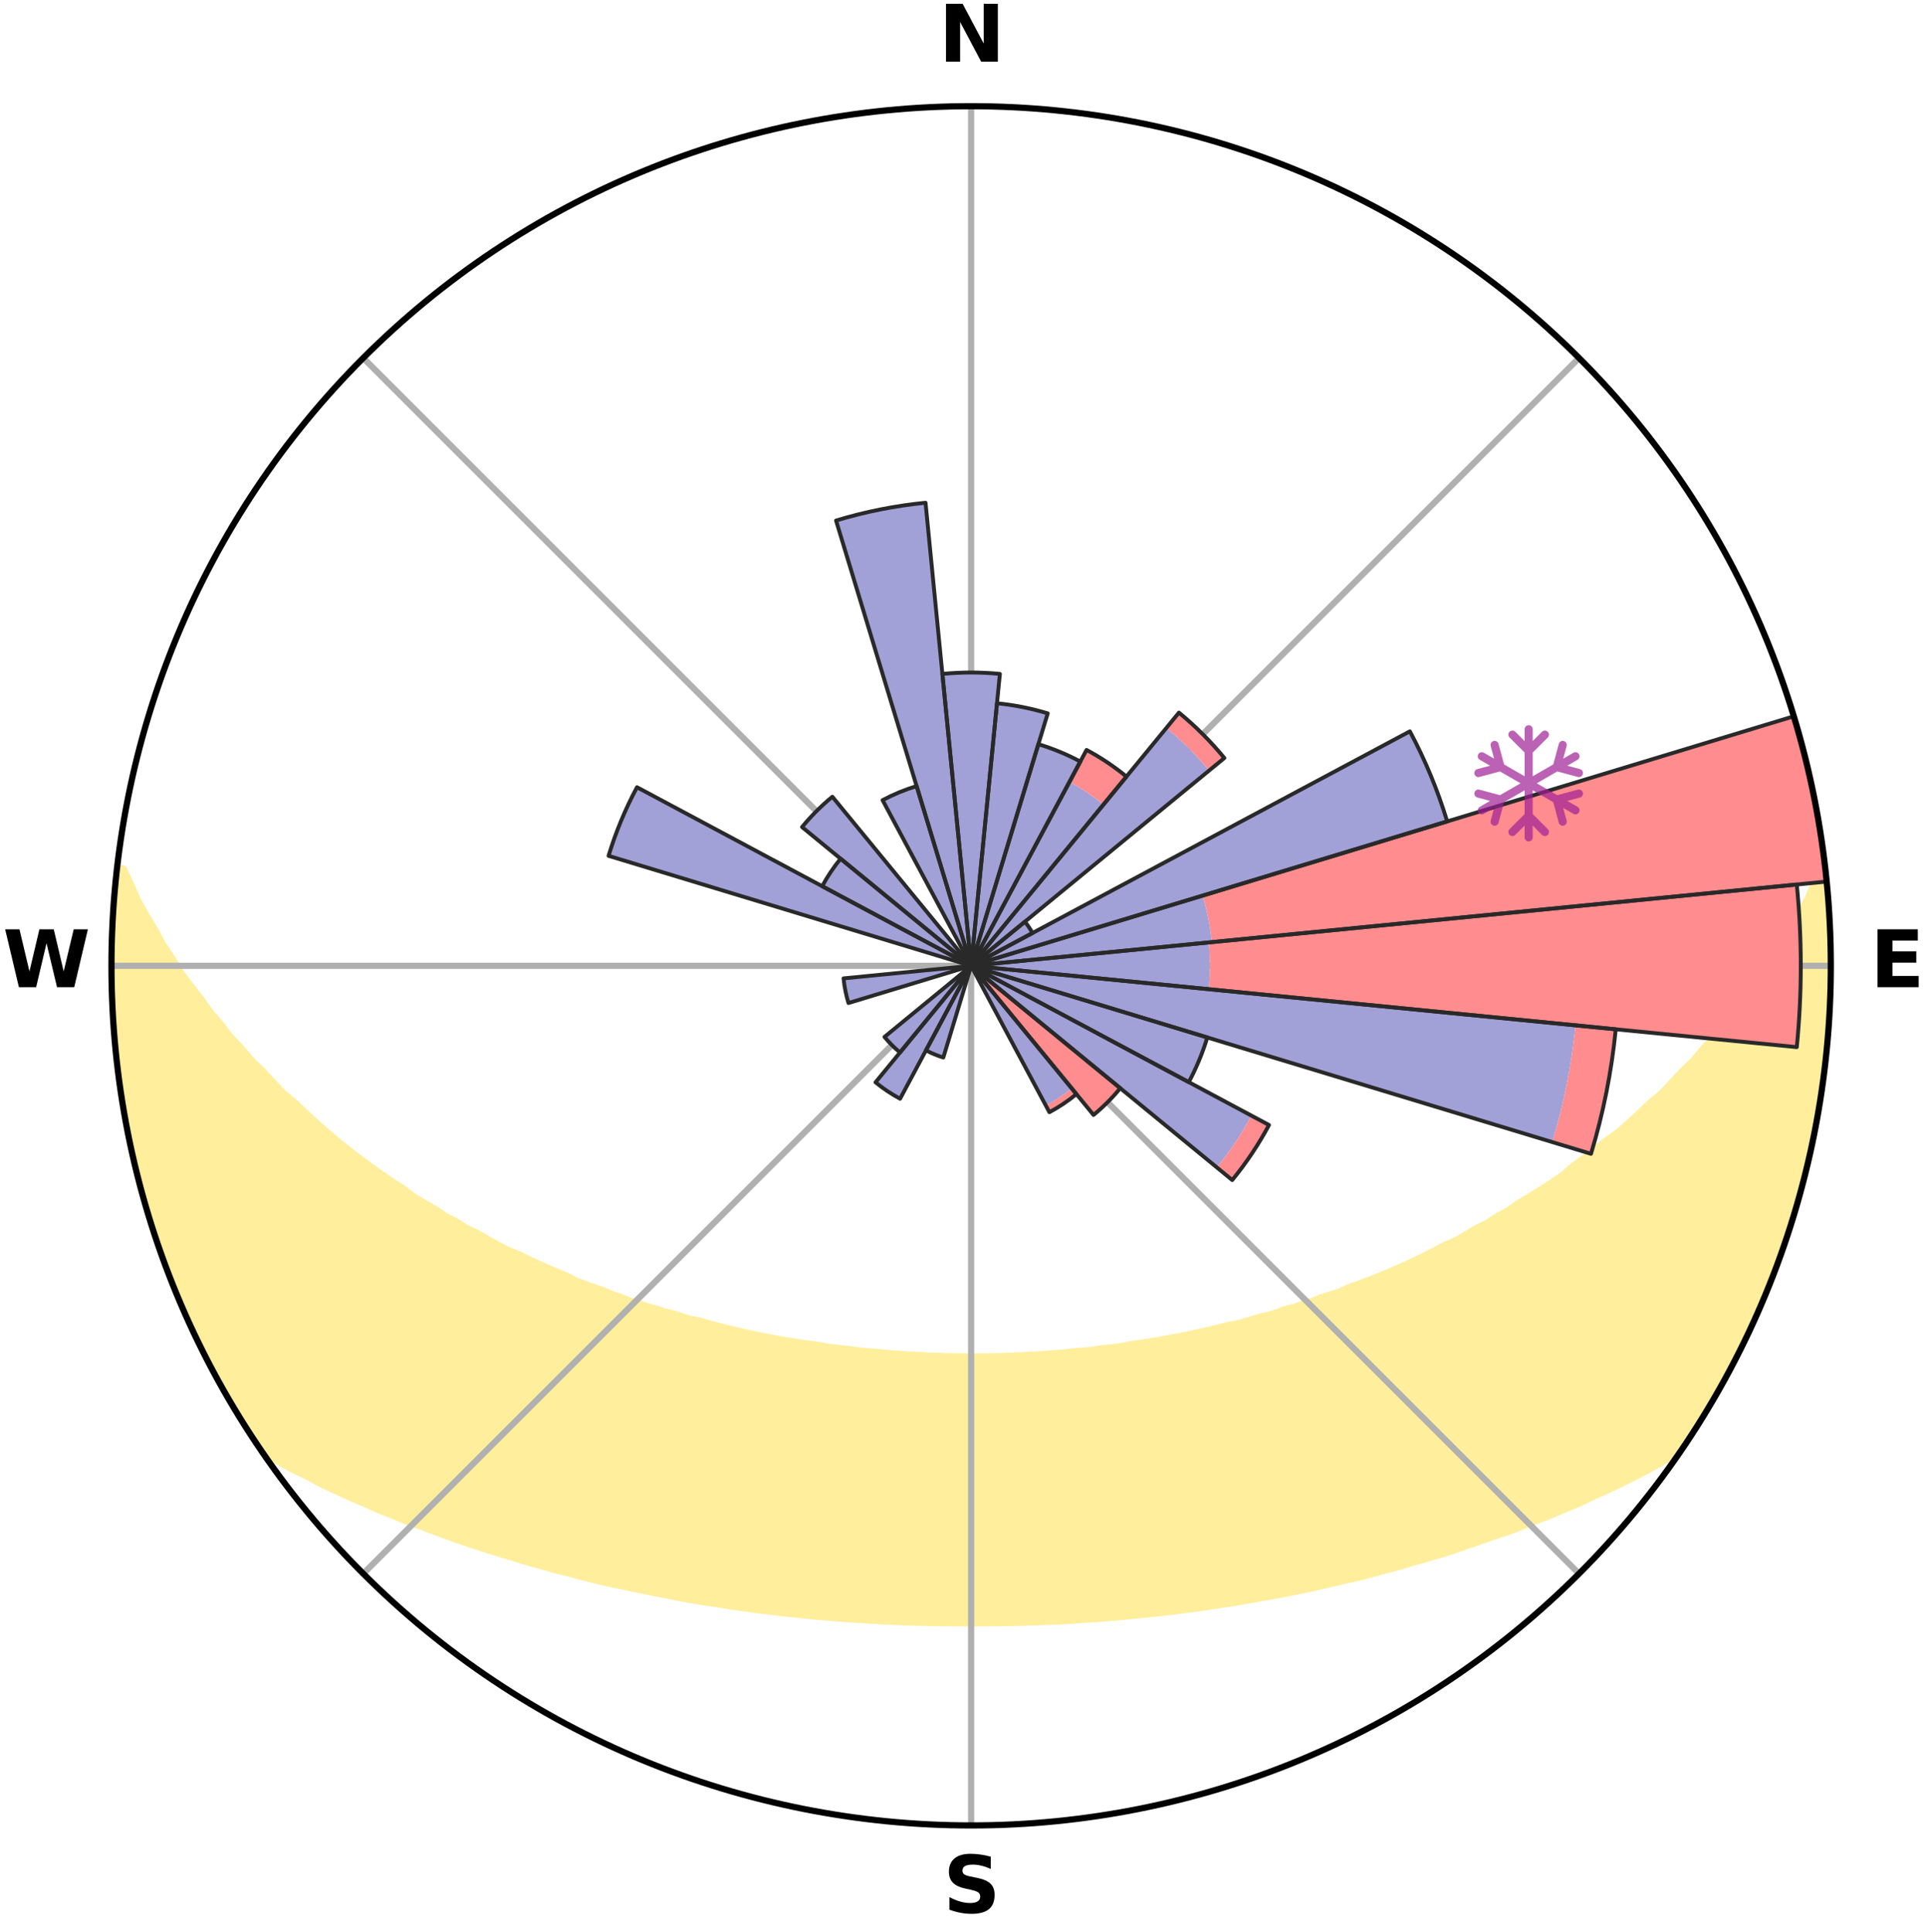<?xml version="1.0" encoding="utf-8" standalone="no"?>
<!DOCTYPE svg PUBLIC "-//W3C//DTD SVG 1.1//EN"
  "http://www.w3.org/Graphics/SVG/1.1/DTD/svg11.dtd">
<svg xmlns:xlink="http://www.w3.org/1999/xlink" width="248.41pt" height="249.158pt" viewBox="0 0 248.41 249.158" xmlns="http://www.w3.org/2000/svg" version="1.1">
 <title>Ski Rose for Col de Marcieu</title>
 <defs>
  <style type="text/css">*{stroke-linejoin: round; stroke-linecap: butt}</style>
 </defs>
 <g id="figure_1">
  <g id="patch_1">
   <path d="M 0 249.158 
L 248.41 249.158 
L 248.41 0 
L 0 0 
z
" style="fill: #ffffff"/>
  </g>
  <g id="axes_1">
   <g id="patch_2">
    <path d="M 236.135 124.579 
C 236.135 110.018 233.267 95.599 227.695 82.147 
C 222.122 68.695 213.955 56.471 203.659 46.175 
C 193.363 35.879 181.139 27.711 167.687 22.139 
C 154.235 16.567 139.815 13.699 125.255 13.699 
C 110.694 13.699 96.275 16.567 82.823 22.139 
C 69.371 27.711 57.147 35.879 46.851 46.175 
C 36.555 56.471 28.387 68.695 22.815 82.147 
C 17.243 95.599 14.375 110.018 14.375 124.579 
C 14.375 139.14 17.243 153.559 22.815 167.011 
C 28.387 180.463 36.555 192.687 46.851 202.983 
C 57.147 213.279 69.371 221.447 82.823 227.019 
C 96.275 232.591 110.694 235.459 125.255 235.459 
C 139.815 235.459 154.235 232.591 167.687 227.019 
C 181.139 221.447 193.363 213.279 203.659 202.983 
C 213.955 192.687 222.122 180.463 227.695 167.011 
C 233.267 153.559 236.135 139.14 236.135 124.579 
M 125.255 124.579 
C 125.255 124.579 125.255 124.579 125.255 124.579 
C 125.255 124.579 125.255 124.579 125.255 124.579 
C 125.255 124.579 125.255 124.579 125.255 124.579 
C 125.255 124.579 125.255 124.579 125.255 124.579 
C 125.255 124.579 125.255 124.579 125.255 124.579 
C 125.255 124.579 125.255 124.579 125.255 124.579 
C 125.255 124.579 125.255 124.579 125.255 124.579 
C 125.255 124.579 125.255 124.579 125.255 124.579 
C 125.255 124.579 125.255 124.579 125.255 124.579 
C 125.255 124.579 125.255 124.579 125.255 124.579 
C 125.255 124.579 125.255 124.579 125.255 124.579 
C 125.255 124.579 125.255 124.579 125.255 124.579 
C 125.255 124.579 125.255 124.579 125.255 124.579 
C 125.255 124.579 125.255 124.579 125.255 124.579 
C 125.255 124.579 125.255 124.579 125.255 124.579 
C 125.255 124.579 125.255 124.579 125.255 124.579 
z
" style="fill: #ffffff"/>
   </g>
   <g id="PolyCollection_1">
    <defs>
     <path id="mae889dd985" d="M 235.311 -137.118 
L 234.941 -137.076 
L 233.992 -135.049 
L 233.159 -133.071 
L 232.06 -131.112 
L 230.904 -129.192 
L 229.913 -127.32 
L 228.67 -125.482 
L 227.603 -123.686 
L 226.288 -121.933 
L 224.941 -120.227 
L 223.779 -118.553 
L 222.376 -116.935 
L 221.16 -115.344 
L 219.707 -113.818 
L 218.444 -112.31 
L 216.949 -110.875 
L 215.645 -109.453 
L 214.323 -108.071 
L 212.775 -106.773 
L 211.421 -105.476 
L 210.052 -104.221 
L 208.669 -103.007 
L 207.075 -101.888 
L 205.672 -100.758 
L 204.26 -99.669 
L 202.84 -98.619 
L 201.606 -97.542 
L 200.171 -96.569 
L 198.733 -95.635 
L 197.293 -94.74 
L 195.85 -93.883 
L 194.586 -92.983 
L 193.142 -92.199 
L 191.872 -91.365 
L 190.43 -90.651 
L 189.158 -89.883 
L 187.885 -89.144 
L 186.452 -88.531 
L 185.184 -87.855 
L 183.916 -87.208 
L 182.652 -86.589 
L 181.39 -85.998 
L 180.132 -85.435 
L 178.88 -84.899 
L 177.632 -84.389 
L 176.391 -83.904 
L 175.156 -83.443 
L 173.929 -83.007 
L 172.831 -82.487 
L 171.617 -82.096 
L 170.412 -81.727 
L 169.326 -81.271 
L 168.136 -80.943 
L 167.059 -80.526 
L 165.888 -80.236 
L 164.822 -79.857 
L 163.76 -79.496 
L 162.615 -79.258 
L 161.566 -78.93 
L 160.521 -78.619 
L 159.482 -78.323 
L 158.376 -78.145 
L 157.351 -77.878 
L 156.333 -77.626 
L 155.32 -77.386 
L 154.313 -77.16 
L 153.312 -76.947 
L 152.318 -76.745 
L 151.33 -76.555 
L 150.348 -76.376 
L 149.372 -76.207 
L 148.403 -76.048 
L 147.44 -75.898 
L 146.483 -75.757 
L 145.532 -75.625 
L 144.616 -75.427 
L 143.674 -75.313 
L 142.739 -75.207 
L 141.808 -75.106 
L 140.902 -74.951 
L 139.98 -74.867 
L 139.063 -74.788 
L 138.151 -74.714 
L 137.255 -74.597 
L 136.349 -74.536 
L 135.448 -74.479 
L 134.557 -74.389 
L 133.661 -74.344 
L 132.769 -74.303 
L 131.882 -74.238 
L 130.994 -74.207 
L 130.108 -74.179 
L 129.225 -74.138 
L 128.341 -74.12 
L 127.459 -74.104 
L 126.577 -74.087 
L 125.696 -74.081 
L 124.814 -74.081 
L 123.933 -74.088 
L 123.051 -74.106 
L 122.169 -74.123 
L 121.287 -74.158 
L 120.402 -74.184 
L 119.516 -74.213 
L 118.632 -74.272 
L 117.742 -74.311 
L 116.85 -74.353 
L 115.962 -74.437 
L 115.064 -74.49 
L 114.163 -74.548 
L 113.27 -74.657 
L 112.362 -74.728 
L 111.451 -74.802 
L 110.534 -74.882 
L 109.632 -75.029 
L 108.707 -75.124 
L 107.778 -75.225 
L 106.842 -75.333 
L 105.93 -75.52 
L 104.986 -75.645 
L 104.036 -75.778 
L 103.08 -75.92 
L 102.117 -76.07 
L 101.149 -76.23 
L 100.174 -76.4 
L 99.193 -76.58 
L 98.206 -76.771 
L 97.213 -76.973 
L 96.213 -77.187 
L 95.207 -77.414 
L 94.195 -77.653 
L 93.178 -77.907 
L 92.154 -78.174 
L 91.125 -78.455 
L 90.091 -78.752 
L 88.968 -78.96 
L 87.92 -79.288 
L 86.867 -79.633 
L 85.716 -79.888 
L 84.651 -80.268 
L 83.48 -80.558 
L 82.405 -80.975 
L 81.217 -81.303 
L 80.132 -81.759 
L 78.928 -82.129 
L 77.836 -82.627 
L 76.619 -83.04 
L 75.393 -83.476 
L 74.16 -83.936 
L 73.055 -84.525 
L 71.813 -85.034 
L 70.566 -85.57 
L 69.313 -86.131 
L 68.056 -86.72 
L 66.797 -87.337 
L 65.378 -87.887 
L 64.111 -88.562 
L 62.843 -89.268 
L 61.575 -90.004 
L 60.139 -90.682 
L 58.871 -91.481 
L 57.43 -92.228 
L 56.166 -93.093 
L 54.725 -93.912 
L 53.285 -94.768 
L 52.032 -95.736 
L 50.599 -96.666 
L 49.169 -97.636 
L 47.745 -98.645 
L 46.327 -99.693 
L 44.917 -100.782 
L 43.516 -101.911 
L 42.126 -103.08 
L 40.747 -104.291 
L 39.382 -105.541 
L 38.031 -106.833 
L 36.487 -108.127 
L 35.168 -109.504 
L 33.868 -110.921 
L 32.376 -112.351 
L 31.116 -113.853 
L 29.666 -115.375 
L 28.453 -116.961 
L 27.052 -118.573 
L 25.893 -120.241 
L 24.548 -121.942 
L 23.236 -123.689 
L 22.17 -125.479 
L 20.928 -127.311 
L 19.936 -129.177 
L 18.779 -131.091 
L 17.676 -133.046 
L 16.837 -135.019 
L 15.875 -137.041 
L 15.134 -137.126 
L 15.134 -137.126 
L 14.956 -135.2 
L 14.733 -133.277 
L 14.674 -131.342 
L 14.519 -129.414 
L 14.47 -127.48 
L 14.38 -125.547 
L 14.451 -123.612 
L 14.428 -121.677 
L 14.504 -119.744 
L 14.67 -117.815 
L 14.744 -115.882 
L 14.972 -113.96 
L 15.111 -112.03 
L 15.335 -110.108 
L 15.653 -108.199 
L 16.068 -106.307 
L 16.266 -104.379 
L 16.673 -102.488 
L 17.004 -100.581 
L 17.472 -98.703 
L 17.97 -96.833 
L 18.422 -94.952 
L 18.977 -93.098 
L 19.562 -91.254 
L 20.177 -89.42 
L 20.821 -87.597 
L 21.408 -85.752 
L 22.114 -83.951 
L 22.851 -82.162 
L 23.619 -80.386 
L 24.431 -78.631 
L 25.18 -76.846 
L 26.068 -75.126 
L 26.914 -73.386 
L 27.857 -71.697 
L 28.79 -70.002 
L 29.738 -68.315 
L 30.739 -66.66 
L 31.744 -65.006 
L 32.794 -63.381 
L 33.994 -61.857 
L 35.802 -60.773 
L 37.634 -59.743 
L 39.551 -58.816 
L 41.35 -57.838 
L 43.22 -56.955 
L 45.088 -56.111 
L 46.959 -55.308 
L 48.765 -54.489 
L 50.623 -53.757 
L 52.422 -53.007 
L 54.272 -52.346 
L 56.059 -51.662 
L 57.84 -51.009 
L 59.614 -50.386 
L 61.381 -49.792 
L 63.139 -49.227 
L 64.889 -48.689 
L 66.629 -48.177 
L 68.32 -47.636 
L 70.043 -47.175 
L 71.722 -46.689 
L 73.426 -46.274 
L 75.086 -45.83 
L 76.742 -45.413 
L 78.386 -45.012 
L 80.051 -44.681 
L 81.681 -44.326 
L 83.3 -43.985 
L 84.914 -43.668 
L 86.516 -43.362 
L 88.094 -43.036 
L 89.684 -42.772 
L 91.264 -42.517 
L 92.838 -42.284 
L 94.39 -42.026 
L 95.947 -41.817 
L 97.487 -41.59 
L 99.033 -41.415 
L 100.562 -41.218 
L 102.093 -41.061 
L 103.612 -40.892 
L 105.126 -40.737 
L 106.642 -40.623 
L 108.147 -40.493 
L 109.649 -40.376 
L 111.149 -40.286 
L 112.643 -40.193 
L 114.134 -40.111 
L 115.623 -40.041 
L 117.109 -39.983 
L 118.594 -39.949 
L 120.076 -39.912 
L 121.557 -39.886 
L 123.037 -39.87 
L 124.516 -39.864 
L 125.994 -39.864 
L 127.473 -39.869 
L 128.953 -39.883 
L 130.434 -39.908 
L 131.916 -39.945 
L 133.4 -39.993 
L 134.885 -40.052 
L 136.376 -40.104 
L 137.868 -40.185 
L 139.362 -40.278 
L 140.86 -40.383 
L 142.361 -40.501 
L 143.87 -40.612 
L 145.379 -40.755 
L 146.893 -40.91 
L 148.42 -41.048 
L 149.944 -41.231 
L 151.481 -41.401 
L 153.015 -41.612 
L 154.568 -41.8 
L 156.114 -42.042 
L 157.678 -42.267 
L 159.254 -42.499 
L 160.818 -42.79 
L 162.404 -43.062 
L 164.003 -43.342 
L 165.606 -43.648 
L 167.221 -43.964 
L 168.84 -44.305 
L 170.471 -44.659 
L 172.107 -45.041 
L 173.754 -45.436 
L 175.439 -45.806 
L 177.099 -46.251 
L 178.771 -46.713 
L 180.484 -47.151 
L 182.167 -47.667 
L 183.899 -48.153 
L 185.64 -48.664 
L 187.39 -49.203 
L 189.107 -49.818 
L 190.872 -50.412 
L 192.645 -51.035 
L 194.474 -51.637 
L 196.262 -52.322 
L 198.056 -53.038 
L 199.913 -53.731 
L 201.716 -54.515 
L 203.578 -55.284 
L 205.386 -56.141 
L 207.258 -56.981 
L 209.123 -57.867 
L 210.989 -58.793 
L 212.839 -59.77 
L 214.676 -60.796 
L 216.48 -61.882 
L 217.713 -63.382 
L 218.769 -65.004 
L 219.776 -66.656 
L 220.773 -68.315 
L 221.717 -70.003 
L 222.682 -71.68 
L 223.53 -73.42 
L 224.419 -75.138 
L 225.257 -76.88 
L 226.149 -78.599 
L 226.904 -80.381 
L 227.693 -82.148 
L 228.367 -83.962 
L 229.105 -85.751 
L 229.722 -87.585 
L 230.358 -89.412 
L 230.947 -91.254 
L 231.559 -93.09 
L 232.05 -94.962 
L 232.496 -96.845 
L 233.02 -98.707 
L 233.383 -100.608 
L 233.88 -102.479 
L 234.157 -104.395 
L 234.571 -106.286 
L 234.91 -108.191 
L 235.066 -110.122 
L 235.363 -112.034 
L 235.621 -113.952 
L 235.657 -115.89 
L 235.84 -117.815 
L 235.963 -119.745 
L 236.073 -121.677 
L 236.128 -123.611 
L 236.002 -125.546 
L 235.987 -127.479 
L 235.958 -129.412 
L 235.896 -131.346 
L 235.781 -133.278 
L 235.491 -135.194 
L 235.311 -137.118 
z
" style="stroke: #ffee9c"/>
    </defs>
    <g clip-path="url(#p07c1a4dbd0)">
     <use xlink:href="#mae889dd985" x="0" y="249.158" style="fill: #ffee9c; stroke: #ffee9c"/>
    </g>
   </g>
   <g id="matplotlib.axis_1">
    <g id="xtick_1">
     <g id="line2d_1">
      <path d="M 125.255 124.579 
L 125.255 13.699 
" clip-path="url(#p07c1a4dbd0)" style="fill: none; stroke: #b0b0b0; stroke-width: 0.8; stroke-linecap: square"/>
     </g>
     <g id="text_1">
      <!-- N -->
      <g transform="translate(121.07 7.958) scale(0.1 -0.1)">
       <defs>
        <path id="DejaVuSans-Bold-4e" d="M 588 4666 
L 1931 4666 
L 3628 1466 
L 3628 4666 
L 4769 4666 
L 4769 0 
L 3425 0 
L 1728 3200 
L 1728 0 
L 588 0 
L 588 4666 
z
" transform="scale(0.016)"/>
       </defs>
       <use xlink:href="#DejaVuSans-Bold-4e"/>
      </g>
     </g>
    </g>
    <g id="xtick_2">
     <g id="line2d_2">
      <path d="M 125.255 124.579 
L 203.659 46.175 
" clip-path="url(#p07c1a4dbd0)" style="fill: none; stroke: #b0b0b0; stroke-width: 0.8; stroke-linecap: square"/>
     </g>
    </g>
    <g id="xtick_3">
     <g id="line2d_3">
      <path d="M 125.255 124.579 
L 236.135 124.579 
" clip-path="url(#p07c1a4dbd0)" style="fill: none; stroke: #b0b0b0; stroke-width: 0.8; stroke-linecap: square"/>
     </g>
     <g id="text_2">
      <!-- E -->
      <g transform="translate(241.219 127.338) scale(0.1 -0.1)">
       <defs>
        <path id="DejaVuSans-Bold-45" d="M 588 4666 
L 3834 4666 
L 3834 3756 
L 1791 3756 
L 1791 2888 
L 3713 2888 
L 3713 1978 
L 1791 1978 
L 1791 909 
L 3903 909 
L 3903 0 
L 588 0 
L 588 4666 
z
" transform="scale(0.016)"/>
       </defs>
       <use xlink:href="#DejaVuSans-Bold-45"/>
      </g>
     </g>
    </g>
    <g id="xtick_4">
     <g id="line2d_4">
      <path d="M 125.255 124.579 
L 203.659 202.983 
" clip-path="url(#p07c1a4dbd0)" style="fill: none; stroke: #b0b0b0; stroke-width: 0.8; stroke-linecap: square"/>
     </g>
    </g>
    <g id="xtick_5">
     <g id="line2d_5">
      <path d="M 125.255 124.579 
L 125.255 235.459 
" clip-path="url(#p07c1a4dbd0)" style="fill: none; stroke: #b0b0b0; stroke-width: 0.8; stroke-linecap: square"/>
     </g>
     <g id="text_3">
      <!-- S -->
      <g transform="translate(121.654 246.718) scale(0.1 -0.1)">
       <defs>
        <path id="DejaVuSans-Bold-53" d="M 3834 4519 
L 3834 3531 
Q 3450 3703 3084 3790 
Q 2719 3878 2394 3878 
Q 1963 3878 1756 3759 
Q 1550 3641 1550 3391 
Q 1550 3203 1689 3098 
Q 1828 2994 2194 2919 
L 2706 2816 
Q 3484 2659 3812 2340 
Q 4141 2022 4141 1434 
Q 4141 663 3683 286 
Q 3225 -91 2284 -91 
Q 1841 -91 1394 -6 
Q 947 78 500 244 
L 500 1259 
Q 947 1022 1364 901 
Q 1781 781 2169 781 
Q 2563 781 2772 912 
Q 2981 1044 2981 1288 
Q 2981 1506 2839 1625 
Q 2697 1744 2272 1838 
L 1806 1941 
Q 1106 2091 782 2419 
Q 459 2747 459 3303 
Q 459 4000 909 4375 
Q 1359 4750 2203 4750 
Q 2588 4750 2994 4692 
Q 3400 4634 3834 4519 
z
" transform="scale(0.016)"/>
       </defs>
       <use xlink:href="#DejaVuSans-Bold-53"/>
      </g>
     </g>
    </g>
    <g id="xtick_6">
     <g id="line2d_6">
      <path d="M 125.255 124.579 
L 46.851 202.983 
" clip-path="url(#p07c1a4dbd0)" style="fill: none; stroke: #b0b0b0; stroke-width: 0.8; stroke-linecap: square"/>
     </g>
    </g>
    <g id="xtick_7">
     <g id="line2d_7">
      <path d="M 125.255 124.579 
L 14.375 124.579 
" clip-path="url(#p07c1a4dbd0)" style="fill: none; stroke: #b0b0b0; stroke-width: 0.8; stroke-linecap: square"/>
     </g>
     <g id="text_4">
      <!-- W -->
      <g transform="translate(0.36 127.338) scale(0.1 -0.1)">
       <defs>
        <path id="DejaVuSans-Bold-57" d="M 191 4666 
L 1344 4666 
L 2150 1275 
L 2950 4666 
L 4109 4666 
L 4909 1275 
L 5716 4666 
L 6859 4666 
L 5759 0 
L 4372 0 
L 3525 3547 
L 2688 0 
L 1300 0 
L 191 4666 
z
" transform="scale(0.016)"/>
       </defs>
       <use xlink:href="#DejaVuSans-Bold-57"/>
      </g>
     </g>
    </g>
    <g id="xtick_8">
     <g id="line2d_8">
      <path d="M 125.255 124.579 
L 46.851 46.175 
" clip-path="url(#p07c1a4dbd0)" style="fill: none; stroke: #b0b0b0; stroke-width: 0.8; stroke-linecap: square"/>
     </g>
    </g>
   </g>
   <g id="matplotlib.axis_2"/>
   <g id="patch_3">
    <path d="M 125.255 124.579 
C 125.255 124.579 125.255 124.579 125.255 124.579 
C 125.255 124.579 125.255 124.579 125.255 124.579 
L 125.255 124.579 
C 125.255 124.579 125.255 124.579 125.255 124.579 
C 125.255 124.579 125.255 124.579 125.255 124.579 
z
" clip-path="url(#p07c1a4dbd0)" style="fill: #d9d9d9"/>
   </g>
   <g id="patch_4">
    <path d="M 125.255 124.579 
C 125.255 124.579 125.255 124.579 125.255 124.579 
C 125.255 124.579 125.255 124.579 125.255 124.579 
L 125.255 124.579 
C 125.255 124.579 125.255 124.579 125.255 124.579 
C 125.255 124.579 125.255 124.579 125.255 124.579 
z
" clip-path="url(#p07c1a4dbd0)" style="fill: #d9d9d9"/>
   </g>
   <g id="patch_5">
    <path d="M 125.255 124.579 
C 125.255 124.579 125.255 124.579 125.255 124.579 
C 125.255 124.579 125.255 124.579 125.255 124.579 
L 125.255 124.579 
C 125.255 124.579 125.255 124.579 125.255 124.579 
C 125.255 124.579 125.255 124.579 125.255 124.579 
z
" clip-path="url(#p07c1a4dbd0)" style="fill: #d9d9d9"/>
   </g>
   <g id="patch_6">
    <path d="M 125.255 124.579 
C 125.255 124.579 125.255 124.579 125.255 124.579 
C 125.255 124.579 125.255 124.579 125.255 124.579 
L 125.255 124.579 
C 125.255 124.579 125.255 124.579 125.255 124.579 
C 125.255 124.579 125.255 124.579 125.255 124.579 
z
" clip-path="url(#p07c1a4dbd0)" style="fill: #d9d9d9"/>
   </g>
   <g id="patch_7">
    <path d="M 125.255 124.579 
C 125.255 124.579 125.255 124.579 125.255 124.579 
C 125.255 124.579 125.255 124.579 125.255 124.579 
L 125.255 124.579 
C 125.255 124.579 125.255 124.579 125.255 124.579 
C 125.255 124.579 125.255 124.579 125.255 124.579 
z
" clip-path="url(#p07c1a4dbd0)" style="fill: #d9d9d9"/>
   </g>
   <g id="patch_8">
    <path d="M 125.255 124.579 
C 125.255 124.579 125.255 124.579 125.255 124.579 
C 125.255 124.579 125.255 124.579 125.255 124.579 
L 125.255 124.579 
C 125.255 124.579 125.255 124.579 125.255 124.579 
C 125.255 124.579 125.255 124.579 125.255 124.579 
z
" clip-path="url(#p07c1a4dbd0)" style="fill: #d9d9d9"/>
   </g>
   <g id="patch_9">
    <path d="M 125.255 124.579 
C 125.255 124.579 125.255 124.579 125.255 124.579 
C 125.255 124.579 125.255 124.579 125.255 124.579 
L 125.255 124.579 
C 125.255 124.579 125.255 124.579 125.255 124.579 
C 125.255 124.579 125.255 124.579 125.255 124.579 
z
" clip-path="url(#p07c1a4dbd0)" style="fill: #d9d9d9"/>
   </g>
   <g id="patch_10">
    <path d="M 125.255 124.579 
C 125.255 124.579 125.255 124.579 125.255 124.579 
C 125.255 124.579 125.255 124.579 125.255 124.579 
L 125.255 124.579 
C 125.255 124.579 125.255 124.579 125.255 124.579 
C 125.255 124.579 125.255 124.579 125.255 124.579 
z
" clip-path="url(#p07c1a4dbd0)" style="fill: #d9d9d9"/>
   </g>
   <g id="patch_11">
    <path d="M 125.255 124.579 
C 125.255 124.579 125.255 124.579 125.255 124.579 
C 125.255 124.579 125.255 124.579 125.255 124.579 
L 125.255 124.579 
C 125.255 124.579 125.255 124.579 125.255 124.579 
C 125.255 124.579 125.255 124.579 125.255 124.579 
z
" clip-path="url(#p07c1a4dbd0)" style="fill: #d9d9d9"/>
   </g>
   <g id="patch_12">
    <path d="M 125.255 124.579 
C 125.255 124.579 125.255 124.579 125.255 124.579 
C 125.255 124.579 125.255 124.579 125.255 124.579 
L 125.255 124.579 
C 125.255 124.579 125.255 124.579 125.255 124.579 
C 125.255 124.579 125.255 124.579 125.255 124.579 
z
" clip-path="url(#p07c1a4dbd0)" style="fill: #d9d9d9"/>
   </g>
   <g id="patch_13">
    <path d="M 125.255 124.579 
C 125.255 124.579 125.255 124.579 125.255 124.579 
C 125.255 124.579 125.255 124.579 125.255 124.579 
L 125.255 124.579 
C 125.255 124.579 125.255 124.579 125.255 124.579 
C 125.255 124.579 125.255 124.579 125.255 124.579 
z
" clip-path="url(#p07c1a4dbd0)" style="fill: #d9d9d9"/>
   </g>
   <g id="patch_14">
    <path d="M 125.255 124.579 
C 125.255 124.579 125.255 124.579 125.255 124.579 
C 125.255 124.579 125.255 124.579 125.255 124.579 
L 125.255 124.579 
C 125.255 124.579 125.255 124.579 125.255 124.579 
C 125.255 124.579 125.255 124.579 125.255 124.579 
z
" clip-path="url(#p07c1a4dbd0)" style="fill: #d9d9d9"/>
   </g>
   <g id="patch_15">
    <path d="M 125.255 124.579 
C 125.255 124.579 125.255 124.579 125.255 124.579 
C 125.255 124.579 125.255 124.579 125.255 124.579 
L 125.255 124.579 
C 125.255 124.579 125.255 124.579 125.255 124.579 
C 125.255 124.579 125.255 124.579 125.255 124.579 
z
" clip-path="url(#p07c1a4dbd0)" style="fill: #d9d9d9"/>
   </g>
   <g id="patch_16">
    <path d="M 125.255 124.579 
C 125.255 124.579 125.255 124.579 125.255 124.579 
C 125.255 124.579 125.255 124.579 125.255 124.579 
L 125.255 124.579 
C 125.255 124.579 125.255 124.579 125.255 124.579 
C 125.255 124.579 125.255 124.579 125.255 124.579 
z
" clip-path="url(#p07c1a4dbd0)" style="fill: #d9d9d9"/>
   </g>
   <g id="patch_17">
    <path d="M 125.255 124.579 
C 125.255 124.579 125.255 124.579 125.255 124.579 
C 125.255 124.579 125.255 124.579 125.255 124.579 
L 125.255 124.579 
C 125.255 124.579 125.255 124.579 125.255 124.579 
C 125.255 124.579 125.255 124.579 125.255 124.579 
z
" clip-path="url(#p07c1a4dbd0)" style="fill: #d9d9d9"/>
   </g>
   <g id="patch_18">
    <path d="M 125.255 124.579 
C 125.255 124.579 125.255 124.579 125.255 124.579 
C 125.255 124.579 125.255 124.579 125.255 124.579 
L 125.255 124.579 
C 125.255 124.579 125.255 124.579 125.255 124.579 
C 125.255 124.579 125.255 124.579 125.255 124.579 
z
" clip-path="url(#p07c1a4dbd0)" style="fill: #d9d9d9"/>
   </g>
   <g id="patch_19">
    <path d="M 125.255 124.579 
C 125.255 124.579 125.255 124.579 125.255 124.579 
C 125.255 124.579 125.255 124.579 125.255 124.579 
L 125.255 124.579 
C 125.255 124.579 125.255 124.579 125.255 124.579 
C 125.255 124.579 125.255 124.579 125.255 124.579 
z
" clip-path="url(#p07c1a4dbd0)" style="fill: #d9d9d9"/>
   </g>
   <g id="patch_20">
    <path d="M 125.255 124.579 
C 125.255 124.579 125.255 124.579 125.255 124.579 
C 125.255 124.579 125.255 124.579 125.255 124.579 
L 125.255 124.579 
C 125.255 124.579 125.255 124.579 125.255 124.579 
C 125.255 124.579 125.255 124.579 125.255 124.579 
z
" clip-path="url(#p07c1a4dbd0)" style="fill: #d9d9d9"/>
   </g>
   <g id="patch_21">
    <path d="M 125.255 124.579 
C 125.255 124.579 125.255 124.579 125.255 124.579 
C 125.255 124.579 125.255 124.579 125.255 124.579 
L 125.255 124.579 
C 125.255 124.579 125.255 124.579 125.255 124.579 
C 125.255 124.579 125.255 124.579 125.255 124.579 
z
" clip-path="url(#p07c1a4dbd0)" style="fill: #d9d9d9"/>
   </g>
   <g id="patch_22">
    <path d="M 125.255 124.579 
C 125.255 124.579 125.255 124.579 125.255 124.579 
C 125.255 124.579 125.255 124.579 125.255 124.579 
L 125.255 124.579 
C 125.255 124.579 125.255 124.579 125.255 124.579 
C 125.255 124.579 125.255 124.579 125.255 124.579 
z
" clip-path="url(#p07c1a4dbd0)" style="fill: #d9d9d9"/>
   </g>
   <g id="patch_23">
    <path d="M 125.255 124.579 
C 125.255 124.579 125.255 124.579 125.255 124.579 
C 125.255 124.579 125.255 124.579 125.255 124.579 
L 125.255 124.579 
C 125.255 124.579 125.255 124.579 125.255 124.579 
C 125.255 124.579 125.255 124.579 125.255 124.579 
z
" clip-path="url(#p07c1a4dbd0)" style="fill: #d9d9d9"/>
   </g>
   <g id="patch_24">
    <path d="M 125.255 124.579 
C 125.255 124.579 125.255 124.579 125.255 124.579 
C 125.255 124.579 125.255 124.579 125.255 124.579 
L 125.255 124.579 
C 125.255 124.579 125.255 124.579 125.255 124.579 
C 125.255 124.579 125.255 124.579 125.255 124.579 
z
" clip-path="url(#p07c1a4dbd0)" style="fill: #d9d9d9"/>
   </g>
   <g id="patch_25">
    <path d="M 125.255 124.579 
C 125.255 124.579 125.255 124.579 125.255 124.579 
C 125.255 124.579 125.255 124.579 125.255 124.579 
L 125.255 124.579 
C 125.255 124.579 125.255 124.579 125.255 124.579 
C 125.255 124.579 125.255 124.579 125.255 124.579 
z
" clip-path="url(#p07c1a4dbd0)" style="fill: #d9d9d9"/>
   </g>
   <g id="patch_26">
    <path d="M 125.255 124.579 
C 125.255 124.579 125.255 124.579 125.255 124.579 
C 125.255 124.579 125.255 124.579 125.255 124.579 
L 125.255 124.579 
C 125.255 124.579 125.255 124.579 125.255 124.579 
C 125.255 124.579 125.255 124.579 125.255 124.579 
z
" clip-path="url(#p07c1a4dbd0)" style="fill: #d9d9d9"/>
   </g>
   <g id="patch_27">
    <path d="M 125.255 124.579 
C 125.255 124.579 125.255 124.579 125.255 124.579 
C 125.255 124.579 125.255 124.579 125.255 124.579 
L 125.255 124.579 
C 125.255 124.579 125.255 124.579 125.255 124.579 
C 125.255 124.579 125.255 124.579 125.255 124.579 
z
" clip-path="url(#p07c1a4dbd0)" style="fill: #d9d9d9"/>
   </g>
   <g id="patch_28">
    <path d="M 125.255 124.579 
C 125.255 124.579 125.255 124.579 125.255 124.579 
C 125.255 124.579 125.255 124.579 125.255 124.579 
L 125.255 124.579 
C 125.255 124.579 125.255 124.579 125.255 124.579 
C 125.255 124.579 125.255 124.579 125.255 124.579 
z
" clip-path="url(#p07c1a4dbd0)" style="fill: #d9d9d9"/>
   </g>
   <g id="patch_29">
    <path d="M 125.255 124.579 
C 125.255 124.579 125.255 124.579 125.255 124.579 
C 125.255 124.579 125.255 124.579 125.255 124.579 
L 125.255 124.579 
C 125.255 124.579 125.255 124.579 125.255 124.579 
C 125.255 124.579 125.255 124.579 125.255 124.579 
z
" clip-path="url(#p07c1a4dbd0)" style="fill: #d9d9d9"/>
   </g>
   <g id="patch_30">
    <path d="M 125.255 124.579 
C 125.255 124.579 125.255 124.579 125.255 124.579 
C 125.255 124.579 125.255 124.579 125.255 124.579 
L 125.255 124.579 
C 125.255 124.579 125.255 124.579 125.255 124.579 
C 125.255 124.579 125.255 124.579 125.255 124.579 
z
" clip-path="url(#p07c1a4dbd0)" style="fill: #d9d9d9"/>
   </g>
   <g id="patch_31">
    <path d="M 125.255 124.579 
C 125.255 124.579 125.255 124.579 125.255 124.579 
C 125.255 124.579 125.255 124.579 125.255 124.579 
L 125.255 124.579 
C 125.255 124.579 125.255 124.579 125.255 124.579 
C 125.255 124.579 125.255 124.579 125.255 124.579 
z
" clip-path="url(#p07c1a4dbd0)" style="fill: #d9d9d9"/>
   </g>
   <g id="patch_32">
    <path d="M 125.255 124.579 
C 125.255 124.579 125.255 124.579 125.255 124.579 
C 125.255 124.579 125.255 124.579 125.255 124.579 
L 125.255 124.579 
C 125.255 124.579 125.255 124.579 125.255 124.579 
C 125.255 124.579 125.255 124.579 125.255 124.579 
z
" clip-path="url(#p07c1a4dbd0)" style="fill: #d9d9d9"/>
   </g>
   <g id="patch_33">
    <path d="M 125.255 124.579 
C 125.255 124.579 125.255 124.579 125.255 124.579 
C 125.255 124.579 125.255 124.579 125.255 124.579 
L 125.255 124.579 
C 125.255 124.579 125.255 124.579 125.255 124.579 
C 125.255 124.579 125.255 124.579 125.255 124.579 
z
" clip-path="url(#p07c1a4dbd0)" style="fill: #d9d9d9"/>
   </g>
   <g id="patch_34">
    <path d="M 125.255 124.579 
C 125.255 124.579 125.255 124.579 125.255 124.579 
C 125.255 124.579 125.255 124.579 125.255 124.579 
L 125.255 124.579 
C 125.255 124.579 125.255 124.579 125.255 124.579 
C 125.255 124.579 125.255 124.579 125.255 124.579 
z
" clip-path="url(#p07c1a4dbd0)" style="fill: #d9d9d9"/>
   </g>
   <g id="patch_35">
    <path d="M 125.255 124.579 
C 125.255 124.579 125.255 124.579 125.255 124.579 
C 125.255 124.579 125.255 124.579 125.255 124.579 
L 128.963 86.929 
C 127.731 86.808 126.493 86.747 125.255 86.747 
C 124.017 86.747 122.779 86.808 121.547 86.929 
z
" clip-path="url(#p07c1a4dbd0)" style="fill: #a1a1d8"/>
   </g>
   <g id="patch_36">
    <path d="M 125.255 124.579 
C 125.255 124.579 125.255 124.579 125.255 124.579 
C 125.255 124.579 125.255 124.579 125.255 124.579 
L 135.133 92.017 
C 134.067 91.693 132.986 91.423 131.893 91.205 
C 130.801 90.988 129.699 90.825 128.59 90.715 
z
" clip-path="url(#p07c1a4dbd0)" style="fill: #a1a1d8"/>
   </g>
   <g id="patch_37">
    <path d="M 125.255 124.579 
C 125.255 124.579 125.255 124.579 125.255 124.579 
C 125.255 124.579 125.255 124.579 125.255 124.579 
L 139.338 98.231 
C 138.476 97.771 137.591 97.352 136.688 96.978 
C 135.784 96.604 134.863 96.274 133.927 95.99 
z
" clip-path="url(#p07c1a4dbd0)" style="fill: #a1a1d8"/>
   </g>
   <g id="patch_38">
    <path d="M 125.255 124.579 
C 125.255 124.579 125.255 124.579 125.255 124.579 
C 125.255 124.579 125.255 124.579 125.255 124.579 
L 142.321 103.784 
C 141.64 103.226 140.932 102.701 140.2 102.212 
C 139.468 101.722 138.712 101.269 137.936 100.854 
z
" clip-path="url(#p07c1a4dbd0)" style="fill: #a1a1d8"/>
   </g>
   <g id="patch_39">
    <path d="M 125.255 124.579 
C 125.255 124.579 125.255 124.579 125.255 124.579 
C 125.255 124.579 125.255 124.579 125.255 124.579 
L 155.942 99.394 
C 155.118 98.39 154.245 97.427 153.326 96.508 
C 152.407 95.589 151.444 94.716 150.44 93.891 
z
" clip-path="url(#p07c1a4dbd0)" style="fill: #a1a1d8"/>
   </g>
   <g id="patch_40">
    <path d="M 125.255 124.579 
C 125.255 124.579 125.255 124.579 125.255 124.579 
C 125.255 124.579 125.255 124.579 125.255 124.579 
L 133.163 120.352 
C 133.025 120.093 132.874 119.841 132.711 119.597 
C 132.548 119.353 132.373 119.117 132.186 118.89 
z
" clip-path="url(#p07c1a4dbd0)" style="fill: #a1a1d8"/>
   </g>
   <g id="patch_41">
    <path d="M 125.255 124.579 
C 125.255 124.579 125.255 124.579 125.255 124.579 
C 125.255 124.579 125.255 124.579 125.255 124.579 
L 186.655 105.954 
C 186.045 103.944 185.337 101.965 184.534 100.025 
C 183.73 98.085 182.832 96.185 181.842 94.333 
z
" clip-path="url(#p07c1a4dbd0)" style="fill: #a1a1d8"/>
   </g>
   <g id="patch_42">
    <path d="M 125.255 124.579 
C 125.255 124.579 125.255 124.579 125.255 124.579 
C 125.255 124.579 125.255 124.579 125.255 124.579 
L 156.297 121.522 
C 156.196 120.506 156.047 119.495 155.847 118.494 
C 155.648 117.492 155.4 116.502 155.104 115.525 
z
" clip-path="url(#p07c1a4dbd0)" style="fill: #a1a1d8"/>
   </g>
   <g id="patch_43">
    <path d="M 125.255 124.579 
C 125.255 124.579 125.255 124.579 125.255 124.579 
C 125.255 124.579 125.255 124.579 125.255 124.579 
L 155.909 127.598 
C 156.008 126.595 156.058 125.587 156.058 124.579 
C 156.058 123.571 156.008 122.563 155.909 121.56 
z
" clip-path="url(#p07c1a4dbd0)" style="fill: #a1a1d8"/>
   </g>
   <g id="patch_44">
    <path d="M 125.255 124.579 
C 125.255 124.579 125.255 124.579 125.255 124.579 
C 125.255 124.579 125.255 124.579 125.255 124.579 
L 200.209 147.316 
C 200.953 144.863 201.577 142.374 202.077 139.86 
C 202.577 137.345 202.953 134.808 203.205 132.256 
z
" clip-path="url(#p07c1a4dbd0)" style="fill: #a1a1d8"/>
   </g>
   <g id="patch_45">
    <path d="M 125.255 124.579 
C 125.255 124.579 125.255 124.579 125.255 124.579 
C 125.255 124.579 125.255 124.579 125.255 124.579 
L 153.326 139.584 
C 153.817 138.665 154.263 137.722 154.662 136.76 
C 155.06 135.797 155.412 134.816 155.714 133.819 
z
" clip-path="url(#p07c1a4dbd0)" style="fill: #a1a1d8"/>
   </g>
   <g id="patch_46">
    <path d="M 125.255 124.579 
C 125.255 124.579 125.255 124.579 125.255 124.579 
C 125.255 124.579 125.255 124.579 125.255 124.579 
L 156.944 150.586 
C 157.795 149.548 158.595 148.47 159.34 147.354 
C 160.086 146.239 160.776 145.087 161.409 143.904 
z
" clip-path="url(#p07c1a4dbd0)" style="fill: #a1a1d8"/>
   </g>
   <g id="patch_47">
    <path d="M 125.255 124.579 
C 125.255 124.579 125.255 124.579 125.255 124.579 
C 125.255 124.579 125.255 124.579 125.255 124.579 
L 125.255 124.579 
C 125.255 124.579 125.255 124.579 125.255 124.579 
C 125.255 124.579 125.255 124.579 125.255 124.579 
z
" clip-path="url(#p07c1a4dbd0)" style="fill: #a1a1d8"/>
   </g>
   <g id="patch_48">
    <path d="M 125.255 124.579 
C 125.255 124.579 125.255 124.579 125.255 124.579 
C 125.255 124.579 125.255 124.579 125.255 124.579 
L 134.894 142.613 
C 135.484 142.297 136.059 141.953 136.615 141.581 
C 137.172 141.209 137.71 140.81 138.227 140.386 
z
" clip-path="url(#p07c1a4dbd0)" style="fill: #a1a1d8"/>
   </g>
   <g id="patch_49">
    <path d="M 125.255 124.579 
C 125.255 124.579 125.255 124.579 125.255 124.579 
C 125.255 124.579 125.255 124.579 125.255 124.579 
L 125.255 124.579 
C 125.255 124.579 125.255 124.579 125.255 124.579 
C 125.255 124.579 125.255 124.579 125.255 124.579 
z
" clip-path="url(#p07c1a4dbd0)" style="fill: #a1a1d8"/>
   </g>
   <g id="patch_50">
    <path d="M 125.255 124.579 
C 125.255 124.579 125.255 124.579 125.255 124.579 
C 125.255 124.579 125.255 124.579 125.255 124.579 
L 125.255 124.579 
C 125.255 124.579 125.255 124.579 125.255 124.579 
C 125.255 124.579 125.255 124.579 125.255 124.579 
z
" clip-path="url(#p07c1a4dbd0)" style="fill: #a1a1d8"/>
   </g>
   <g id="patch_51">
    <path d="M 125.255 124.579 
C 125.255 124.579 125.255 124.579 125.255 124.579 
C 125.255 124.579 125.255 124.579 125.255 124.579 
L 125.255 124.579 
C 125.255 124.579 125.255 124.579 125.255 124.579 
C 125.255 124.579 125.255 124.579 125.255 124.579 
z
" clip-path="url(#p07c1a4dbd0)" style="fill: #a1a1d8"/>
   </g>
   <g id="patch_52">
    <path d="M 125.255 124.579 
C 125.255 124.579 125.255 124.579 125.255 124.579 
C 125.255 124.579 125.255 124.579 125.255 124.579 
L 125.255 124.579 
C 125.255 124.579 125.255 124.579 125.255 124.579 
C 125.255 124.579 125.255 124.579 125.255 124.579 
z
" clip-path="url(#p07c1a4dbd0)" style="fill: #a1a1d8"/>
   </g>
   <g id="patch_53">
    <path d="M 125.255 124.579 
C 125.255 124.579 125.255 124.579 125.255 124.579 
C 125.255 124.579 125.255 124.579 125.255 124.579 
L 119.428 135.48 
C 119.785 135.671 120.151 135.844 120.525 135.998 
C 120.899 136.153 121.28 136.29 121.667 136.407 
z
" clip-path="url(#p07c1a4dbd0)" style="fill: #a1a1d8"/>
   </g>
   <g id="patch_54">
    <path d="M 125.255 124.579 
C 125.255 124.579 125.255 124.579 125.255 124.579 
C 125.255 124.579 125.255 124.579 125.255 124.579 
L 112.922 139.606 
C 113.414 140.01 113.925 140.389 114.455 140.743 
C 114.984 141.096 115.53 141.424 116.091 141.724 
z
" clip-path="url(#p07c1a4dbd0)" style="fill: #a1a1d8"/>
   </g>
   <g id="patch_55">
    <path d="M 125.255 124.579 
C 125.255 124.579 125.255 124.579 125.255 124.579 
C 125.255 124.579 125.255 124.579 125.255 124.579 
L 114.078 133.752 
C 114.378 134.118 114.696 134.468 115.031 134.803 
C 115.365 135.138 115.716 135.456 116.082 135.756 
z
" clip-path="url(#p07c1a4dbd0)" style="fill: #a1a1d8"/>
   </g>
   <g id="patch_56">
    <path d="M 125.255 124.579 
C 125.255 124.579 125.255 124.579 125.255 124.579 
C 125.255 124.579 125.255 124.579 125.255 124.579 
L 125.255 124.579 
C 125.255 124.579 125.255 124.579 125.255 124.579 
C 125.255 124.579 125.255 124.579 125.255 124.579 
z
" clip-path="url(#p07c1a4dbd0)" style="fill: #a1a1d8"/>
   </g>
   <g id="patch_57">
    <path d="M 125.255 124.579 
C 125.255 124.579 125.255 124.579 125.255 124.579 
C 125.255 124.579 125.255 124.579 125.255 124.579 
L 125.255 124.579 
C 125.255 124.579 125.255 124.579 125.255 124.579 
C 125.255 124.579 125.255 124.579 125.255 124.579 
z
" clip-path="url(#p07c1a4dbd0)" style="fill: #a1a1d8"/>
   </g>
   <g id="patch_58">
    <path d="M 125.255 124.579 
C 125.255 124.579 125.255 124.579 125.255 124.579 
C 125.255 124.579 125.255 124.579 125.255 124.579 
L 108.8 126.2 
C 108.853 126.738 108.933 127.274 109.038 127.805 
C 109.144 128.336 109.275 128.861 109.432 129.379 
z
" clip-path="url(#p07c1a4dbd0)" style="fill: #a1a1d8"/>
   </g>
   <g id="patch_59">
    <path d="M 125.255 124.579 
C 125.255 124.579 125.255 124.579 125.255 124.579 
C 125.255 124.579 125.255 124.579 125.255 124.579 
L 125.255 124.579 
C 125.255 124.579 125.255 124.579 125.255 124.579 
C 125.255 124.579 125.255 124.579 125.255 124.579 
z
" clip-path="url(#p07c1a4dbd0)" style="fill: #a1a1d8"/>
   </g>
   <g id="patch_60">
    <path d="M 125.255 124.579 
C 125.255 124.579 125.255 124.579 125.255 124.579 
C 125.255 124.579 125.255 124.579 125.255 124.579 
L 125.255 124.579 
C 125.255 124.579 125.255 124.579 125.255 124.579 
C 125.255 124.579 125.255 124.579 125.255 124.579 
z
" clip-path="url(#p07c1a4dbd0)" style="fill: #a1a1d8"/>
   </g>
   <g id="patch_61">
    <path d="M 125.255 124.579 
C 125.255 124.579 125.255 124.579 125.255 124.579 
C 125.255 124.579 125.255 124.579 125.255 124.579 
L 82.157 101.543 
C 81.403 102.953 80.718 104.4 80.106 105.878 
C 79.494 107.356 78.955 108.863 78.491 110.393 
z
" clip-path="url(#p07c1a4dbd0)" style="fill: #a1a1d8"/>
   </g>
   <g id="patch_62">
    <path d="M 125.255 124.579 
C 125.255 124.579 125.255 124.579 125.255 124.579 
C 125.255 124.579 125.255 124.579 125.255 124.579 
L 108.418 110.761 
C 107.966 111.313 107.541 111.885 107.145 112.478 
C 106.749 113.071 106.382 113.683 106.046 114.312 
z
" clip-path="url(#p07c1a4dbd0)" style="fill: #a1a1d8"/>
   </g>
   <g id="patch_63">
    <path d="M 125.255 124.579 
C 125.255 124.579 125.255 124.579 125.255 124.579 
C 125.255 124.579 125.255 124.579 125.255 124.579 
L 107.356 102.769 
C 106.642 103.355 105.957 103.976 105.304 104.629 
C 104.651 105.282 104.031 105.966 103.445 106.68 
z
" clip-path="url(#p07c1a4dbd0)" style="fill: #a1a1d8"/>
   </g>
   <g id="patch_64">
    <path d="M 125.255 124.579 
C 125.255 124.579 125.255 124.579 125.255 124.579 
C 125.255 124.579 125.255 124.579 125.255 124.579 
L 125.255 124.579 
C 125.255 124.579 125.255 124.579 125.255 124.579 
C 125.255 124.579 125.255 124.579 125.255 124.579 
z
" clip-path="url(#p07c1a4dbd0)" style="fill: #a1a1d8"/>
   </g>
   <g id="patch_65">
    <path d="M 125.255 124.579 
C 125.255 124.579 125.255 124.579 125.255 124.579 
C 125.255 124.579 125.255 124.579 125.255 124.579 
L 118.222 101.395 
C 117.463 101.625 116.716 101.892 115.983 102.196 
C 115.251 102.499 114.533 102.838 113.834 103.212 
z
" clip-path="url(#p07c1a4dbd0)" style="fill: #a1a1d8"/>
   </g>
   <g id="patch_66">
    <path d="M 125.255 124.579 
C 125.255 124.579 125.255 124.579 125.255 124.579 
C 125.255 124.579 125.255 124.579 125.255 124.579 
L 119.372 64.849 
C 117.417 65.042 115.472 65.33 113.546 65.713 
C 111.619 66.097 109.712 66.574 107.832 67.144 
z
" clip-path="url(#p07c1a4dbd0)" style="fill: #a1a1d8"/>
   </g>
   <g id="patch_67">
    <path d="M 121.547 86.929 
C 122.779 86.808 124.017 86.747 125.255 86.747 
C 126.493 86.747 127.731 86.808 128.963 86.929 
L 128.963 86.929 
C 127.731 86.808 126.493 86.747 125.255 86.747 
C 124.017 86.747 122.779 86.808 121.547 86.929 
z
" clip-path="url(#p07c1a4dbd0)" style="fill: #ff8c8e"/>
   </g>
   <g id="patch_68">
    <path d="M 128.59 90.715 
C 129.699 90.825 130.801 90.988 131.893 91.205 
C 132.986 91.423 134.067 91.693 135.133 92.017 
L 135.133 92.017 
C 134.067 91.693 132.986 91.423 131.893 91.205 
C 130.801 90.988 129.699 90.825 128.59 90.715 
z
" clip-path="url(#p07c1a4dbd0)" style="fill: #ff8c8e"/>
   </g>
   <g id="patch_69">
    <path d="M 133.927 95.99 
C 134.863 96.274 135.784 96.604 136.688 96.978 
C 137.591 97.352 138.476 97.771 139.338 98.231 
L 139.338 98.231 
C 138.476 97.771 137.591 97.352 136.688 96.978 
C 135.784 96.604 134.863 96.274 133.927 95.99 
z
" clip-path="url(#p07c1a4dbd0)" style="fill: #ff8c8e"/>
   </g>
   <g id="patch_70">
    <path d="M 137.936 100.854 
C 138.712 101.269 139.468 101.722 140.2 102.212 
C 140.932 102.701 141.64 103.226 142.321 103.784 
L 145.287 100.17 
C 144.488 99.515 143.657 98.899 142.798 98.324 
C 141.938 97.75 141.051 97.219 140.14 96.731 
z
" clip-path="url(#p07c1a4dbd0)" style="fill: #ff8c8e"/>
   </g>
   <g id="patch_71">
    <path d="M 150.44 93.891 
C 151.444 94.716 152.407 95.589 153.326 96.508 
C 154.245 97.427 155.118 98.39 155.942 99.394 
L 157.914 97.776 
C 157.037 96.707 156.108 95.682 155.13 94.704 
C 154.152 93.726 153.127 92.797 152.058 91.919 
z
" clip-path="url(#p07c1a4dbd0)" style="fill: #ff8c8e"/>
   </g>
   <g id="patch_72">
    <path d="M 132.186 118.89 
C 132.373 119.117 132.548 119.353 132.711 119.597 
C 132.874 119.841 133.025 120.093 133.163 120.352 
L 133.163 120.352 
C 133.025 120.093 132.874 119.841 132.711 119.597 
C 132.548 119.353 132.373 119.117 132.186 118.89 
z
" clip-path="url(#p07c1a4dbd0)" style="fill: #ff8c8e"/>
   </g>
   <g id="patch_73">
    <path d="M 181.842 94.333 
C 182.832 96.185 183.73 98.085 184.534 100.025 
C 185.337 101.965 186.045 103.944 186.655 105.954 
L 186.655 105.954 
C 186.045 103.944 185.337 101.965 184.534 100.025 
C 183.73 98.085 182.832 96.185 181.842 94.333 
z
" clip-path="url(#p07c1a4dbd0)" style="fill: #ff8c8e"/>
   </g>
   <g id="patch_74">
    <path d="M 155.104 115.525 
C 155.4 116.502 155.648 117.492 155.847 118.494 
C 156.047 119.495 156.196 120.506 156.297 121.522 
L 235.601 113.711 
C 235.245 110.099 234.712 106.507 234.004 102.947 
C 233.296 99.388 232.414 95.865 231.36 92.392 
z
" clip-path="url(#p07c1a4dbd0)" style="fill: #ff8c8e"/>
   </g>
   <g id="patch_75">
    <path d="M 155.909 121.56 
C 156.008 122.563 156.058 123.571 156.058 124.579 
C 156.058 125.587 156.008 126.595 155.909 127.598 
L 231.745 135.067 
C 232.088 131.582 232.26 128.081 232.26 124.579 
C 232.26 121.077 232.088 117.576 231.745 114.091 
z
" clip-path="url(#p07c1a4dbd0)" style="fill: #ff8c8e"/>
   </g>
   <g id="patch_76">
    <path d="M 203.205 132.256 
C 202.953 134.808 202.577 137.345 202.077 139.86 
C 201.577 142.374 200.953 144.863 200.209 147.316 
L 205.2 148.83 
C 205.994 146.214 206.659 143.559 207.192 140.877 
C 207.726 138.196 208.127 135.489 208.395 132.768 
z
" clip-path="url(#p07c1a4dbd0)" style="fill: #ff8c8e"/>
   </g>
   <g id="patch_77">
    <path d="M 155.714 133.819 
C 155.412 134.816 155.06 135.797 154.662 136.76 
C 154.263 137.722 153.817 138.665 153.326 139.584 
L 153.326 139.584 
C 153.817 138.665 154.263 137.722 154.662 136.76 
C 155.06 135.797 155.412 134.816 155.714 133.819 
z
" clip-path="url(#p07c1a4dbd0)" style="fill: #ff8c8e"/>
   </g>
   <g id="patch_78">
    <path d="M 161.409 143.904 
C 160.776 145.087 160.086 146.239 159.34 147.354 
C 158.595 148.47 157.795 149.548 156.944 150.586 
L 158.929 152.214 
C 159.833 151.112 160.683 149.966 161.475 148.781 
C 162.267 147.595 163.001 146.371 163.673 145.114 
z
" clip-path="url(#p07c1a4dbd0)" style="fill: #ff8c8e"/>
   </g>
   <g id="patch_79">
    <path d="M 125.255 124.579 
C 125.255 124.579 125.255 124.579 125.255 124.579 
C 125.255 124.579 125.255 124.579 125.255 124.579 
L 141.04 143.814 
C 141.67 143.297 142.274 142.75 142.849 142.174 
C 143.425 141.598 143.973 140.994 144.489 140.364 
z
" clip-path="url(#p07c1a4dbd0)" style="fill: #ff8c8e"/>
   </g>
   <g id="patch_80">
    <path d="M 138.227 140.386 
C 137.71 140.81 137.172 141.209 136.615 141.581 
C 136.059 141.953 135.484 142.297 134.894 142.613 
L 135.347 143.46 
C 135.965 143.129 136.566 142.769 137.149 142.38 
C 137.731 141.99 138.295 141.573 138.836 141.128 
z
" clip-path="url(#p07c1a4dbd0)" style="fill: #ff8c8e"/>
   </g>
   <g id="patch_81">
    <path d="M 125.255 124.579 
C 125.255 124.579 125.255 124.579 125.255 124.579 
C 125.255 124.579 125.255 124.579 125.255 124.579 
L 125.255 124.579 
C 125.255 124.579 125.255 124.579 125.255 124.579 
C 125.255 124.579 125.255 124.579 125.255 124.579 
z
" clip-path="url(#p07c1a4dbd0)" style="fill: #ff8c8e"/>
   </g>
   <g id="patch_82">
    <path d="M 125.255 124.579 
C 125.255 124.579 125.255 124.579 125.255 124.579 
C 125.255 124.579 125.255 124.579 125.255 124.579 
L 125.255 124.579 
C 125.255 124.579 125.255 124.579 125.255 124.579 
C 125.255 124.579 125.255 124.579 125.255 124.579 
z
" clip-path="url(#p07c1a4dbd0)" style="fill: #ff8c8e"/>
   </g>
   <g id="patch_83">
    <path d="M 125.255 124.579 
C 125.255 124.579 125.255 124.579 125.255 124.579 
C 125.255 124.579 125.255 124.579 125.255 124.579 
L 125.255 124.579 
C 125.255 124.579 125.255 124.579 125.255 124.579 
C 125.255 124.579 125.255 124.579 125.255 124.579 
z
" clip-path="url(#p07c1a4dbd0)" style="fill: #ff8c8e"/>
   </g>
   <g id="patch_84">
    <path d="M 125.255 124.579 
C 125.255 124.579 125.255 124.579 125.255 124.579 
C 125.255 124.579 125.255 124.579 125.255 124.579 
L 125.255 124.579 
C 125.255 124.579 125.255 124.579 125.255 124.579 
C 125.255 124.579 125.255 124.579 125.255 124.579 
z
" clip-path="url(#p07c1a4dbd0)" style="fill: #ff8c8e"/>
   </g>
   <g id="patch_85">
    <path d="M 121.667 136.407 
C 121.28 136.29 120.899 136.153 120.525 135.998 
C 120.151 135.844 119.785 135.671 119.428 135.48 
L 119.428 135.48 
C 119.785 135.671 120.151 135.844 120.525 135.998 
C 120.899 136.153 121.28 136.29 121.667 136.407 
z
" clip-path="url(#p07c1a4dbd0)" style="fill: #ff8c8e"/>
   </g>
   <g id="patch_86">
    <path d="M 116.091 141.724 
C 115.53 141.424 114.984 141.096 114.455 140.743 
C 113.925 140.389 113.414 140.01 112.922 139.606 
L 112.922 139.606 
C 113.414 140.01 113.925 140.389 114.455 140.743 
C 114.984 141.096 115.53 141.424 116.091 141.724 
z
" clip-path="url(#p07c1a4dbd0)" style="fill: #ff8c8e"/>
   </g>
   <g id="patch_87">
    <path d="M 116.082 135.756 
C 115.716 135.456 115.365 135.138 115.031 134.803 
C 114.696 134.468 114.378 134.118 114.078 133.752 
L 114.078 133.752 
C 114.378 134.118 114.696 134.468 115.031 134.803 
C 115.365 135.138 115.716 135.456 116.082 135.756 
z
" clip-path="url(#p07c1a4dbd0)" style="fill: #ff8c8e"/>
   </g>
   <g id="patch_88">
    <path d="M 125.255 124.579 
C 125.255 124.579 125.255 124.579 125.255 124.579 
C 125.255 124.579 125.255 124.579 125.255 124.579 
L 125.255 124.579 
C 125.255 124.579 125.255 124.579 125.255 124.579 
C 125.255 124.579 125.255 124.579 125.255 124.579 
z
" clip-path="url(#p07c1a4dbd0)" style="fill: #ff8c8e"/>
   </g>
   <g id="patch_89">
    <path d="M 125.255 124.579 
C 125.255 124.579 125.255 124.579 125.255 124.579 
C 125.255 124.579 125.255 124.579 125.255 124.579 
L 125.255 124.579 
C 125.255 124.579 125.255 124.579 125.255 124.579 
C 125.255 124.579 125.255 124.579 125.255 124.579 
z
" clip-path="url(#p07c1a4dbd0)" style="fill: #ff8c8e"/>
   </g>
   <g id="patch_90">
    <path d="M 109.432 129.379 
C 109.275 128.861 109.144 128.336 109.038 127.805 
C 108.933 127.274 108.853 126.738 108.8 126.2 
L 108.8 126.2 
C 108.853 126.738 108.933 127.274 109.038 127.805 
C 109.144 128.336 109.275 128.861 109.432 129.379 
z
" clip-path="url(#p07c1a4dbd0)" style="fill: #ff8c8e"/>
   </g>
   <g id="patch_91">
    <path d="M 125.255 124.579 
C 125.255 124.579 125.255 124.579 125.255 124.579 
C 125.255 124.579 125.255 124.579 125.255 124.579 
L 125.255 124.579 
C 125.255 124.579 125.255 124.579 125.255 124.579 
C 125.255 124.579 125.255 124.579 125.255 124.579 
z
" clip-path="url(#p07c1a4dbd0)" style="fill: #ff8c8e"/>
   </g>
   <g id="patch_92">
    <path d="M 125.255 124.579 
C 125.255 124.579 125.255 124.579 125.255 124.579 
C 125.255 124.579 125.255 124.579 125.255 124.579 
L 125.255 124.579 
C 125.255 124.579 125.255 124.579 125.255 124.579 
C 125.255 124.579 125.255 124.579 125.255 124.579 
z
" clip-path="url(#p07c1a4dbd0)" style="fill: #ff8c8e"/>
   </g>
   <g id="patch_93">
    <path d="M 78.491 110.393 
C 78.955 108.863 79.494 107.356 80.106 105.878 
C 80.718 104.4 81.403 102.953 82.157 101.543 
L 82.157 101.543 
C 81.403 102.953 80.718 104.4 80.106 105.878 
C 79.494 107.356 78.955 108.863 78.491 110.393 
z
" clip-path="url(#p07c1a4dbd0)" style="fill: #ff8c8e"/>
   </g>
   <g id="patch_94">
    <path d="M 106.046 114.312 
C 106.382 113.683 106.749 113.071 107.145 112.478 
C 107.541 111.885 107.966 111.313 108.418 110.761 
L 108.418 110.761 
C 107.966 111.313 107.541 111.885 107.145 112.478 
C 106.749 113.071 106.382 113.683 106.046 114.312 
z
" clip-path="url(#p07c1a4dbd0)" style="fill: #ff8c8e"/>
   </g>
   <g id="patch_95">
    <path d="M 103.445 106.68 
C 104.031 105.966 104.651 105.282 105.304 104.629 
C 105.957 103.976 106.642 103.355 107.356 102.769 
L 107.356 102.769 
C 106.642 103.355 105.957 103.976 105.304 104.629 
C 104.651 105.282 104.031 105.966 103.445 106.68 
z
" clip-path="url(#p07c1a4dbd0)" style="fill: #ff8c8e"/>
   </g>
   <g id="patch_96">
    <path d="M 125.255 124.579 
C 125.255 124.579 125.255 124.579 125.255 124.579 
C 125.255 124.579 125.255 124.579 125.255 124.579 
L 125.255 124.579 
C 125.255 124.579 125.255 124.579 125.255 124.579 
C 125.255 124.579 125.255 124.579 125.255 124.579 
z
" clip-path="url(#p07c1a4dbd0)" style="fill: #ff8c8e"/>
   </g>
   <g id="patch_97">
    <path d="M 113.834 103.212 
C 114.533 102.838 115.251 102.499 115.983 102.196 
C 116.716 101.892 117.463 101.625 118.222 101.395 
L 118.222 101.395 
C 117.463 101.625 116.716 101.892 115.983 102.196 
C 115.251 102.499 114.533 102.838 113.834 103.212 
z
" clip-path="url(#p07c1a4dbd0)" style="fill: #ff8c8e"/>
   </g>
   <g id="patch_98">
    <path d="M 107.832 67.144 
C 109.712 66.574 111.619 66.097 113.546 65.713 
C 115.472 65.33 117.417 65.042 119.372 64.849 
L 119.372 64.849 
C 117.417 65.042 115.472 65.33 113.546 65.713 
C 111.619 66.097 109.712 66.574 107.832 67.144 
z
" clip-path="url(#p07c1a4dbd0)" style="fill: #ff8c8e"/>
   </g>
   <g id="patch_99">
    <path d="M 121.547 86.929 
C 122.779 86.808 124.017 86.747 125.255 86.747 
C 126.493 86.747 127.731 86.808 128.963 86.929 
L 128.963 86.929 
C 127.731 86.808 126.493 86.747 125.255 86.747 
C 124.017 86.747 122.779 86.808 121.547 86.929 
z
" clip-path="url(#p07c1a4dbd0)" style="fill: #828282"/>
   </g>
   <g id="patch_100">
    <path d="M 128.59 90.715 
C 129.699 90.825 130.801 90.988 131.893 91.205 
C 132.986 91.423 134.067 91.693 135.133 92.017 
L 135.133 92.017 
C 134.067 91.693 132.986 91.423 131.893 91.205 
C 130.801 90.988 129.699 90.825 128.59 90.715 
z
" clip-path="url(#p07c1a4dbd0)" style="fill: #828282"/>
   </g>
   <g id="patch_101">
    <path d="M 133.927 95.99 
C 134.863 96.274 135.784 96.604 136.688 96.978 
C 137.591 97.352 138.476 97.771 139.338 98.231 
L 139.338 98.231 
C 138.476 97.771 137.591 97.352 136.688 96.978 
C 135.784 96.604 134.863 96.274 133.927 95.99 
z
" clip-path="url(#p07c1a4dbd0)" style="fill: #828282"/>
   </g>
   <g id="patch_102">
    <path d="M 140.14 96.731 
C 141.051 97.219 141.938 97.75 142.798 98.324 
C 143.657 98.899 144.488 99.515 145.287 100.17 
L 145.287 100.17 
C 144.488 99.515 143.657 98.899 142.798 98.324 
C 141.938 97.75 141.051 97.219 140.14 96.731 
z
" clip-path="url(#p07c1a4dbd0)" style="fill: #828282"/>
   </g>
   <g id="patch_103">
    <path d="M 152.058 91.919 
C 153.127 92.797 154.152 93.726 155.13 94.704 
C 156.108 95.682 157.037 96.707 157.914 97.776 
L 157.914 97.776 
C 157.037 96.707 156.108 95.682 155.13 94.704 
C 154.152 93.726 153.127 92.797 152.058 91.919 
z
" clip-path="url(#p07c1a4dbd0)" style="fill: #828282"/>
   </g>
   <g id="patch_104">
    <path d="M 132.186 118.89 
C 132.373 119.117 132.548 119.353 132.711 119.597 
C 132.874 119.841 133.025 120.093 133.163 120.352 
L 133.163 120.352 
C 133.025 120.093 132.874 119.841 132.711 119.597 
C 132.548 119.353 132.373 119.117 132.186 118.89 
z
" clip-path="url(#p07c1a4dbd0)" style="fill: #828282"/>
   </g>
   <g id="patch_105">
    <path d="M 181.842 94.333 
C 182.832 96.185 183.73 98.085 184.534 100.025 
C 185.337 101.965 186.045 103.944 186.655 105.954 
L 186.655 105.954 
C 186.045 103.944 185.337 101.965 184.534 100.025 
C 183.73 98.085 182.832 96.185 181.842 94.333 
z
" clip-path="url(#p07c1a4dbd0)" style="fill: #828282"/>
   </g>
   <g id="patch_106">
    <path d="M 231.36 92.392 
C 232.414 95.865 233.296 99.388 234.004 102.947 
C 234.712 106.507 235.245 110.099 235.601 113.711 
L 235.601 113.711 
C 235.245 110.099 234.712 106.507 234.004 102.947 
C 233.296 99.388 232.414 95.865 231.36 92.392 
z
" clip-path="url(#p07c1a4dbd0)" style="fill: #828282"/>
   </g>
   <g id="patch_107">
    <path d="M 231.745 114.091 
C 232.088 117.576 232.26 121.077 232.26 124.579 
C 232.26 128.081 232.088 131.582 231.745 135.067 
L 231.745 135.067 
C 232.088 131.582 232.26 128.081 232.26 124.579 
C 232.26 121.077 232.088 117.576 231.745 114.091 
z
" clip-path="url(#p07c1a4dbd0)" style="fill: #828282"/>
   </g>
   <g id="patch_108">
    <path d="M 208.395 132.768 
C 208.127 135.489 207.726 138.196 207.192 140.877 
C 206.659 143.559 205.994 146.214 205.2 148.83 
L 205.2 148.83 
C 205.994 146.214 206.659 143.559 207.192 140.877 
C 207.726 138.196 208.127 135.489 208.395 132.768 
z
" clip-path="url(#p07c1a4dbd0)" style="fill: #828282"/>
   </g>
   <g id="patch_109">
    <path d="M 155.714 133.819 
C 155.412 134.816 155.06 135.797 154.662 136.76 
C 154.263 137.722 153.817 138.665 153.326 139.584 
L 153.326 139.584 
C 153.817 138.665 154.263 137.722 154.662 136.76 
C 155.06 135.797 155.412 134.816 155.714 133.819 
z
" clip-path="url(#p07c1a4dbd0)" style="fill: #828282"/>
   </g>
   <g id="patch_110">
    <path d="M 163.673 145.114 
C 163.001 146.371 162.267 147.595 161.475 148.781 
C 160.683 149.966 159.833 151.112 158.929 152.214 
L 158.929 152.214 
C 159.833 151.112 160.683 149.966 161.475 148.781 
C 162.267 147.595 163.001 146.371 163.673 145.114 
z
" clip-path="url(#p07c1a4dbd0)" style="fill: #828282"/>
   </g>
   <g id="patch_111">
    <path d="M 144.489 140.364 
C 143.973 140.994 143.425 141.598 142.849 142.174 
C 142.274 142.75 141.67 143.297 141.04 143.814 
L 141.04 143.814 
C 141.67 143.297 142.274 142.75 142.849 142.174 
C 143.425 141.598 143.973 140.994 144.489 140.364 
z
" clip-path="url(#p07c1a4dbd0)" style="fill: #828282"/>
   </g>
   <g id="patch_112">
    <path d="M 138.836 141.128 
C 138.295 141.573 137.731 141.99 137.149 142.38 
C 136.566 142.769 135.965 143.129 135.347 143.46 
L 135.347 143.46 
C 135.965 143.129 136.566 142.769 137.149 142.38 
C 137.731 141.99 138.295 141.573 138.836 141.128 
z
" clip-path="url(#p07c1a4dbd0)" style="fill: #828282"/>
   </g>
   <g id="patch_113">
    <path d="M 125.255 124.579 
C 125.255 124.579 125.255 124.579 125.255 124.579 
C 125.255 124.579 125.255 124.579 125.255 124.579 
L 125.255 124.579 
C 125.255 124.579 125.255 124.579 125.255 124.579 
C 125.255 124.579 125.255 124.579 125.255 124.579 
z
" clip-path="url(#p07c1a4dbd0)" style="fill: #828282"/>
   </g>
   <g id="patch_114">
    <path d="M 125.255 124.579 
C 125.255 124.579 125.255 124.579 125.255 124.579 
C 125.255 124.579 125.255 124.579 125.255 124.579 
L 125.255 124.579 
C 125.255 124.579 125.255 124.579 125.255 124.579 
C 125.255 124.579 125.255 124.579 125.255 124.579 
z
" clip-path="url(#p07c1a4dbd0)" style="fill: #828282"/>
   </g>
   <g id="patch_115">
    <path d="M 125.255 124.579 
C 125.255 124.579 125.255 124.579 125.255 124.579 
C 125.255 124.579 125.255 124.579 125.255 124.579 
L 125.255 124.579 
C 125.255 124.579 125.255 124.579 125.255 124.579 
C 125.255 124.579 125.255 124.579 125.255 124.579 
z
" clip-path="url(#p07c1a4dbd0)" style="fill: #828282"/>
   </g>
   <g id="patch_116">
    <path d="M 125.255 124.579 
C 125.255 124.579 125.255 124.579 125.255 124.579 
C 125.255 124.579 125.255 124.579 125.255 124.579 
L 125.255 124.579 
C 125.255 124.579 125.255 124.579 125.255 124.579 
C 125.255 124.579 125.255 124.579 125.255 124.579 
z
" clip-path="url(#p07c1a4dbd0)" style="fill: #828282"/>
   </g>
   <g id="patch_117">
    <path d="M 121.667 136.407 
C 121.28 136.29 120.899 136.153 120.525 135.998 
C 120.151 135.844 119.785 135.671 119.428 135.48 
L 119.428 135.48 
C 119.785 135.671 120.151 135.844 120.525 135.998 
C 120.899 136.153 121.28 136.29 121.667 136.407 
z
" clip-path="url(#p07c1a4dbd0)" style="fill: #828282"/>
   </g>
   <g id="patch_118">
    <path d="M 116.091 141.724 
C 115.53 141.424 114.984 141.096 114.455 140.743 
C 113.925 140.389 113.414 140.01 112.922 139.606 
L 112.922 139.606 
C 113.414 140.01 113.925 140.389 114.455 140.743 
C 114.984 141.096 115.53 141.424 116.091 141.724 
z
" clip-path="url(#p07c1a4dbd0)" style="fill: #828282"/>
   </g>
   <g id="patch_119">
    <path d="M 116.082 135.756 
C 115.716 135.456 115.365 135.138 115.031 134.803 
C 114.696 134.468 114.378 134.118 114.078 133.752 
L 114.078 133.752 
C 114.378 134.118 114.696 134.468 115.031 134.803 
C 115.365 135.138 115.716 135.456 116.082 135.756 
z
" clip-path="url(#p07c1a4dbd0)" style="fill: #828282"/>
   </g>
   <g id="patch_120">
    <path d="M 125.255 124.579 
C 125.255 124.579 125.255 124.579 125.255 124.579 
C 125.255 124.579 125.255 124.579 125.255 124.579 
L 125.255 124.579 
C 125.255 124.579 125.255 124.579 125.255 124.579 
C 125.255 124.579 125.255 124.579 125.255 124.579 
z
" clip-path="url(#p07c1a4dbd0)" style="fill: #828282"/>
   </g>
   <g id="patch_121">
    <path d="M 125.255 124.579 
C 125.255 124.579 125.255 124.579 125.255 124.579 
C 125.255 124.579 125.255 124.579 125.255 124.579 
L 125.255 124.579 
C 125.255 124.579 125.255 124.579 125.255 124.579 
C 125.255 124.579 125.255 124.579 125.255 124.579 
z
" clip-path="url(#p07c1a4dbd0)" style="fill: #828282"/>
   </g>
   <g id="patch_122">
    <path d="M 109.432 129.379 
C 109.275 128.861 109.144 128.336 109.038 127.805 
C 108.933 127.274 108.853 126.738 108.8 126.2 
L 108.8 126.2 
C 108.853 126.738 108.933 127.274 109.038 127.805 
C 109.144 128.336 109.275 128.861 109.432 129.379 
z
" clip-path="url(#p07c1a4dbd0)" style="fill: #828282"/>
   </g>
   <g id="patch_123">
    <path d="M 125.255 124.579 
C 125.255 124.579 125.255 124.579 125.255 124.579 
C 125.255 124.579 125.255 124.579 125.255 124.579 
L 125.255 124.579 
C 125.255 124.579 125.255 124.579 125.255 124.579 
C 125.255 124.579 125.255 124.579 125.255 124.579 
z
" clip-path="url(#p07c1a4dbd0)" style="fill: #828282"/>
   </g>
   <g id="patch_124">
    <path d="M 125.255 124.579 
C 125.255 124.579 125.255 124.579 125.255 124.579 
C 125.255 124.579 125.255 124.579 125.255 124.579 
L 125.255 124.579 
C 125.255 124.579 125.255 124.579 125.255 124.579 
C 125.255 124.579 125.255 124.579 125.255 124.579 
z
" clip-path="url(#p07c1a4dbd0)" style="fill: #828282"/>
   </g>
   <g id="patch_125">
    <path d="M 78.491 110.393 
C 78.955 108.863 79.494 107.356 80.106 105.878 
C 80.718 104.4 81.403 102.953 82.157 101.543 
L 82.157 101.543 
C 81.403 102.953 80.718 104.4 80.106 105.878 
C 79.494 107.356 78.955 108.863 78.491 110.393 
z
" clip-path="url(#p07c1a4dbd0)" style="fill: #828282"/>
   </g>
   <g id="patch_126">
    <path d="M 106.046 114.312 
C 106.382 113.683 106.749 113.071 107.145 112.478 
C 107.541 111.885 107.966 111.313 108.418 110.761 
L 108.418 110.761 
C 107.966 111.313 107.541 111.885 107.145 112.478 
C 106.749 113.071 106.382 113.683 106.046 114.312 
z
" clip-path="url(#p07c1a4dbd0)" style="fill: #828282"/>
   </g>
   <g id="patch_127">
    <path d="M 103.445 106.68 
C 104.031 105.966 104.651 105.282 105.304 104.629 
C 105.957 103.976 106.642 103.355 107.356 102.769 
L 107.356 102.769 
C 106.642 103.355 105.957 103.976 105.304 104.629 
C 104.651 105.282 104.031 105.966 103.445 106.68 
z
" clip-path="url(#p07c1a4dbd0)" style="fill: #828282"/>
   </g>
   <g id="patch_128">
    <path d="M 125.255 124.579 
C 125.255 124.579 125.255 124.579 125.255 124.579 
C 125.255 124.579 125.255 124.579 125.255 124.579 
L 125.255 124.579 
C 125.255 124.579 125.255 124.579 125.255 124.579 
C 125.255 124.579 125.255 124.579 125.255 124.579 
z
" clip-path="url(#p07c1a4dbd0)" style="fill: #828282"/>
   </g>
   <g id="patch_129">
    <path d="M 113.834 103.212 
C 114.533 102.838 115.251 102.499 115.983 102.196 
C 116.716 101.892 117.463 101.625 118.222 101.395 
L 118.222 101.395 
C 117.463 101.625 116.716 101.892 115.983 102.196 
C 115.251 102.499 114.533 102.838 113.834 103.212 
z
" clip-path="url(#p07c1a4dbd0)" style="fill: #828282"/>
   </g>
   <g id="patch_130">
    <path d="M 107.832 67.144 
C 109.712 66.574 111.619 66.097 113.546 65.713 
C 115.472 65.33 117.417 65.042 119.372 64.849 
L 119.372 64.849 
C 117.417 65.042 115.472 65.33 113.546 65.713 
C 111.619 66.097 109.712 66.574 107.832 67.144 
z
" clip-path="url(#p07c1a4dbd0)" style="fill: #828282"/>
   </g>
   <g id="patch_131">
    <path d="M 125.255 124.579 
C 125.255 124.579 125.255 124.579 125.255 124.579 
C 125.255 124.579 125.255 124.579 125.255 124.579 
L 128.963 86.929 
C 127.731 86.808 126.493 86.747 125.255 86.747 
C 124.017 86.747 122.779 86.808 121.547 86.929 
L 125.255 124.579 
z
" clip-path="url(#p07c1a4dbd0)" style="fill: none; stroke: #292929; stroke-width: 0.5; stroke-linejoin: miter"/>
   </g>
   <g id="patch_132">
    <path d="M 125.255 124.579 
C 125.255 124.579 125.255 124.579 125.255 124.579 
C 125.255 124.579 125.255 124.579 125.255 124.579 
L 135.133 92.017 
C 134.067 91.693 132.986 91.423 131.893 91.205 
C 130.801 90.988 129.699 90.825 128.59 90.715 
L 125.255 124.579 
z
" clip-path="url(#p07c1a4dbd0)" style="fill: none; stroke: #292929; stroke-width: 0.5; stroke-linejoin: miter"/>
   </g>
   <g id="patch_133">
    <path d="M 125.255 124.579 
C 125.255 124.579 125.255 124.579 125.255 124.579 
C 125.255 124.579 125.255 124.579 125.255 124.579 
L 139.338 98.231 
C 138.476 97.771 137.591 97.352 136.688 96.978 
C 135.784 96.604 134.863 96.274 133.927 95.99 
L 125.255 124.579 
z
" clip-path="url(#p07c1a4dbd0)" style="fill: none; stroke: #292929; stroke-width: 0.5; stroke-linejoin: miter"/>
   </g>
   <g id="patch_134">
    <path d="M 125.255 124.579 
C 125.255 124.579 125.255 124.579 125.255 124.579 
C 125.255 124.579 125.255 124.579 125.255 124.579 
L 145.287 100.17 
C 144.488 99.515 143.657 98.899 142.798 98.324 
C 141.938 97.75 141.051 97.219 140.14 96.731 
L 125.255 124.579 
z
" clip-path="url(#p07c1a4dbd0)" style="fill: none; stroke: #292929; stroke-width: 0.5; stroke-linejoin: miter"/>
   </g>
   <g id="patch_135">
    <path d="M 125.255 124.579 
C 125.255 124.579 125.255 124.579 125.255 124.579 
C 125.255 124.579 125.255 124.579 125.255 124.579 
L 157.914 97.776 
C 157.037 96.707 156.108 95.682 155.13 94.704 
C 154.152 93.726 153.127 92.797 152.058 91.919 
L 125.255 124.579 
z
" clip-path="url(#p07c1a4dbd0)" style="fill: none; stroke: #292929; stroke-width: 0.5; stroke-linejoin: miter"/>
   </g>
   <g id="patch_136">
    <path d="M 125.255 124.579 
C 125.255 124.579 125.255 124.579 125.255 124.579 
C 125.255 124.579 125.255 124.579 125.255 124.579 
L 133.163 120.352 
C 133.025 120.093 132.874 119.841 132.711 119.597 
C 132.548 119.353 132.373 119.117 132.186 118.89 
L 125.255 124.579 
z
" clip-path="url(#p07c1a4dbd0)" style="fill: none; stroke: #292929; stroke-width: 0.5; stroke-linejoin: miter"/>
   </g>
   <g id="patch_137">
    <path d="M 125.255 124.579 
C 125.255 124.579 125.255 124.579 125.255 124.579 
C 125.255 124.579 125.255 124.579 125.255 124.579 
L 186.655 105.954 
C 186.045 103.944 185.337 101.965 184.534 100.025 
C 183.73 98.085 182.832 96.185 181.842 94.333 
L 125.255 124.579 
z
" clip-path="url(#p07c1a4dbd0)" style="fill: none; stroke: #292929; stroke-width: 0.5; stroke-linejoin: miter"/>
   </g>
   <g id="patch_138">
    <path d="M 125.255 124.579 
C 125.255 124.579 125.255 124.579 125.255 124.579 
C 125.255 124.579 125.255 124.579 125.255 124.579 
L 235.601 113.711 
C 235.245 110.099 234.712 106.507 234.004 102.947 
C 233.296 99.388 232.414 95.865 231.36 92.392 
L 125.255 124.579 
z
" clip-path="url(#p07c1a4dbd0)" style="fill: none; stroke: #292929; stroke-width: 0.5; stroke-linejoin: miter"/>
   </g>
   <g id="patch_139">
    <path d="M 125.255 124.579 
C 125.255 124.579 125.255 124.579 125.255 124.579 
C 125.255 124.579 125.255 124.579 125.255 124.579 
L 231.745 135.067 
C 232.088 131.582 232.26 128.081 232.26 124.579 
C 232.26 121.077 232.088 117.576 231.745 114.091 
L 125.255 124.579 
z
" clip-path="url(#p07c1a4dbd0)" style="fill: none; stroke: #292929; stroke-width: 0.5; stroke-linejoin: miter"/>
   </g>
   <g id="patch_140">
    <path d="M 125.255 124.579 
C 125.255 124.579 125.255 124.579 125.255 124.579 
C 125.255 124.579 125.255 124.579 125.255 124.579 
L 205.2 148.83 
C 205.994 146.214 206.659 143.559 207.192 140.877 
C 207.726 138.196 208.127 135.489 208.395 132.768 
L 125.255 124.579 
z
" clip-path="url(#p07c1a4dbd0)" style="fill: none; stroke: #292929; stroke-width: 0.5; stroke-linejoin: miter"/>
   </g>
   <g id="patch_141">
    <path d="M 125.255 124.579 
C 125.255 124.579 125.255 124.579 125.255 124.579 
C 125.255 124.579 125.255 124.579 125.255 124.579 
L 153.326 139.584 
C 153.817 138.665 154.263 137.722 154.662 136.76 
C 155.06 135.797 155.412 134.816 155.714 133.819 
L 125.255 124.579 
z
" clip-path="url(#p07c1a4dbd0)" style="fill: none; stroke: #292929; stroke-width: 0.5; stroke-linejoin: miter"/>
   </g>
   <g id="patch_142">
    <path d="M 125.255 124.579 
C 125.255 124.579 125.255 124.579 125.255 124.579 
C 125.255 124.579 125.255 124.579 125.255 124.579 
L 158.929 152.214 
C 159.833 151.112 160.683 149.966 161.475 148.781 
C 162.267 147.595 163.001 146.371 163.673 145.114 
L 125.255 124.579 
z
" clip-path="url(#p07c1a4dbd0)" style="fill: none; stroke: #292929; stroke-width: 0.5; stroke-linejoin: miter"/>
   </g>
   <g id="patch_143">
    <path d="M 125.255 124.579 
C 125.255 124.579 125.255 124.579 125.255 124.579 
C 125.255 124.579 125.255 124.579 125.255 124.579 
L 141.04 143.814 
C 141.67 143.297 142.274 142.75 142.849 142.174 
C 143.425 141.598 143.973 140.994 144.489 140.364 
L 125.255 124.579 
z
" clip-path="url(#p07c1a4dbd0)" style="fill: none; stroke: #292929; stroke-width: 0.5; stroke-linejoin: miter"/>
   </g>
   <g id="patch_144">
    <path d="M 125.255 124.579 
C 125.255 124.579 125.255 124.579 125.255 124.579 
C 125.255 124.579 125.255 124.579 125.255 124.579 
L 135.347 143.46 
C 135.965 143.129 136.566 142.769 137.149 142.38 
C 137.731 141.99 138.295 141.573 138.836 141.128 
L 125.255 124.579 
z
" clip-path="url(#p07c1a4dbd0)" style="fill: none; stroke: #292929; stroke-width: 0.5; stroke-linejoin: miter"/>
   </g>
   <g id="patch_145">
    <path d="M 125.255 124.579 
C 125.255 124.579 125.255 124.579 125.255 124.579 
C 125.255 124.579 125.255 124.579 125.255 124.579 
L 125.255 124.579 
C 125.255 124.579 125.255 124.579 125.255 124.579 
C 125.255 124.579 125.255 124.579 125.255 124.579 
L 125.255 124.579 
z
" clip-path="url(#p07c1a4dbd0)" style="fill: none; stroke: #292929; stroke-width: 0.5; stroke-linejoin: miter"/>
   </g>
   <g id="patch_146">
    <path d="M 125.255 124.579 
C 125.255 124.579 125.255 124.579 125.255 124.579 
C 125.255 124.579 125.255 124.579 125.255 124.579 
L 125.255 124.579 
C 125.255 124.579 125.255 124.579 125.255 124.579 
C 125.255 124.579 125.255 124.579 125.255 124.579 
L 125.255 124.579 
z
" clip-path="url(#p07c1a4dbd0)" style="fill: none; stroke: #292929; stroke-width: 0.5; stroke-linejoin: miter"/>
   </g>
   <g id="patch_147">
    <path d="M 125.255 124.579 
C 125.255 124.579 125.255 124.579 125.255 124.579 
C 125.255 124.579 125.255 124.579 125.255 124.579 
L 125.255 124.579 
C 125.255 124.579 125.255 124.579 125.255 124.579 
C 125.255 124.579 125.255 124.579 125.255 124.579 
L 125.255 124.579 
z
" clip-path="url(#p07c1a4dbd0)" style="fill: none; stroke: #292929; stroke-width: 0.5; stroke-linejoin: miter"/>
   </g>
   <g id="patch_148">
    <path d="M 125.255 124.579 
C 125.255 124.579 125.255 124.579 125.255 124.579 
C 125.255 124.579 125.255 124.579 125.255 124.579 
L 125.255 124.579 
C 125.255 124.579 125.255 124.579 125.255 124.579 
C 125.255 124.579 125.255 124.579 125.255 124.579 
L 125.255 124.579 
z
" clip-path="url(#p07c1a4dbd0)" style="fill: none; stroke: #292929; stroke-width: 0.5; stroke-linejoin: miter"/>
   </g>
   <g id="patch_149">
    <path d="M 125.255 124.579 
C 125.255 124.579 125.255 124.579 125.255 124.579 
C 125.255 124.579 125.255 124.579 125.255 124.579 
L 119.428 135.48 
C 119.785 135.671 120.151 135.844 120.525 135.998 
C 120.899 136.153 121.28 136.29 121.667 136.407 
L 125.255 124.579 
z
" clip-path="url(#p07c1a4dbd0)" style="fill: none; stroke: #292929; stroke-width: 0.5; stroke-linejoin: miter"/>
   </g>
   <g id="patch_150">
    <path d="M 125.255 124.579 
C 125.255 124.579 125.255 124.579 125.255 124.579 
C 125.255 124.579 125.255 124.579 125.255 124.579 
L 112.922 139.606 
C 113.414 140.01 113.925 140.389 114.455 140.743 
C 114.984 141.096 115.53 141.424 116.091 141.724 
L 125.255 124.579 
z
" clip-path="url(#p07c1a4dbd0)" style="fill: none; stroke: #292929; stroke-width: 0.5; stroke-linejoin: miter"/>
   </g>
   <g id="patch_151">
    <path d="M 125.255 124.579 
C 125.255 124.579 125.255 124.579 125.255 124.579 
C 125.255 124.579 125.255 124.579 125.255 124.579 
L 114.078 133.752 
C 114.378 134.118 114.696 134.468 115.031 134.803 
C 115.365 135.138 115.716 135.456 116.082 135.756 
L 125.255 124.579 
z
" clip-path="url(#p07c1a4dbd0)" style="fill: none; stroke: #292929; stroke-width: 0.5; stroke-linejoin: miter"/>
   </g>
   <g id="patch_152">
    <path d="M 125.255 124.579 
C 125.255 124.579 125.255 124.579 125.255 124.579 
C 125.255 124.579 125.255 124.579 125.255 124.579 
L 125.255 124.579 
C 125.255 124.579 125.255 124.579 125.255 124.579 
C 125.255 124.579 125.255 124.579 125.255 124.579 
L 125.255 124.579 
z
" clip-path="url(#p07c1a4dbd0)" style="fill: none; stroke: #292929; stroke-width: 0.5; stroke-linejoin: miter"/>
   </g>
   <g id="patch_153">
    <path d="M 125.255 124.579 
C 125.255 124.579 125.255 124.579 125.255 124.579 
C 125.255 124.579 125.255 124.579 125.255 124.579 
L 125.255 124.579 
C 125.255 124.579 125.255 124.579 125.255 124.579 
C 125.255 124.579 125.255 124.579 125.255 124.579 
L 125.255 124.579 
z
" clip-path="url(#p07c1a4dbd0)" style="fill: none; stroke: #292929; stroke-width: 0.5; stroke-linejoin: miter"/>
   </g>
   <g id="patch_154">
    <path d="M 125.255 124.579 
C 125.255 124.579 125.255 124.579 125.255 124.579 
C 125.255 124.579 125.255 124.579 125.255 124.579 
L 108.8 126.2 
C 108.853 126.738 108.933 127.274 109.038 127.805 
C 109.144 128.336 109.275 128.861 109.432 129.379 
L 125.255 124.579 
z
" clip-path="url(#p07c1a4dbd0)" style="fill: none; stroke: #292929; stroke-width: 0.5; stroke-linejoin: miter"/>
   </g>
   <g id="patch_155">
    <path d="M 125.255 124.579 
C 125.255 124.579 125.255 124.579 125.255 124.579 
C 125.255 124.579 125.255 124.579 125.255 124.579 
L 125.255 124.579 
C 125.255 124.579 125.255 124.579 125.255 124.579 
C 125.255 124.579 125.255 124.579 125.255 124.579 
L 125.255 124.579 
z
" clip-path="url(#p07c1a4dbd0)" style="fill: none; stroke: #292929; stroke-width: 0.5; stroke-linejoin: miter"/>
   </g>
   <g id="patch_156">
    <path d="M 125.255 124.579 
C 125.255 124.579 125.255 124.579 125.255 124.579 
C 125.255 124.579 125.255 124.579 125.255 124.579 
L 125.255 124.579 
C 125.255 124.579 125.255 124.579 125.255 124.579 
C 125.255 124.579 125.255 124.579 125.255 124.579 
L 125.255 124.579 
z
" clip-path="url(#p07c1a4dbd0)" style="fill: none; stroke: #292929; stroke-width: 0.5; stroke-linejoin: miter"/>
   </g>
   <g id="patch_157">
    <path d="M 125.255 124.579 
C 125.255 124.579 125.255 124.579 125.255 124.579 
C 125.255 124.579 125.255 124.579 125.255 124.579 
L 82.157 101.543 
C 81.403 102.953 80.718 104.4 80.106 105.878 
C 79.494 107.356 78.955 108.863 78.491 110.393 
L 125.255 124.579 
z
" clip-path="url(#p07c1a4dbd0)" style="fill: none; stroke: #292929; stroke-width: 0.5; stroke-linejoin: miter"/>
   </g>
   <g id="patch_158">
    <path d="M 125.255 124.579 
C 125.255 124.579 125.255 124.579 125.255 124.579 
C 125.255 124.579 125.255 124.579 125.255 124.579 
L 108.418 110.761 
C 107.966 111.313 107.541 111.885 107.145 112.478 
C 106.749 113.071 106.382 113.683 106.046 114.312 
L 125.255 124.579 
z
" clip-path="url(#p07c1a4dbd0)" style="fill: none; stroke: #292929; stroke-width: 0.5; stroke-linejoin: miter"/>
   </g>
   <g id="patch_159">
    <path d="M 125.255 124.579 
C 125.255 124.579 125.255 124.579 125.255 124.579 
C 125.255 124.579 125.255 124.579 125.255 124.579 
L 107.356 102.769 
C 106.642 103.355 105.957 103.976 105.304 104.629 
C 104.651 105.282 104.031 105.966 103.445 106.68 
L 125.255 124.579 
z
" clip-path="url(#p07c1a4dbd0)" style="fill: none; stroke: #292929; stroke-width: 0.5; stroke-linejoin: miter"/>
   </g>
   <g id="patch_160">
    <path d="M 125.255 124.579 
C 125.255 124.579 125.255 124.579 125.255 124.579 
C 125.255 124.579 125.255 124.579 125.255 124.579 
L 125.255 124.579 
C 125.255 124.579 125.255 124.579 125.255 124.579 
C 125.255 124.579 125.255 124.579 125.255 124.579 
L 125.255 124.579 
z
" clip-path="url(#p07c1a4dbd0)" style="fill: none; stroke: #292929; stroke-width: 0.5; stroke-linejoin: miter"/>
   </g>
   <g id="patch_161">
    <path d="M 125.255 124.579 
C 125.255 124.579 125.255 124.579 125.255 124.579 
C 125.255 124.579 125.255 124.579 125.255 124.579 
L 118.222 101.395 
C 117.463 101.625 116.716 101.892 115.983 102.196 
C 115.251 102.499 114.533 102.838 113.834 103.212 
L 125.255 124.579 
z
" clip-path="url(#p07c1a4dbd0)" style="fill: none; stroke: #292929; stroke-width: 0.5; stroke-linejoin: miter"/>
   </g>
   <g id="patch_162">
    <path d="M 125.255 124.579 
C 125.255 124.579 125.255 124.579 125.255 124.579 
C 125.255 124.579 125.255 124.579 125.255 124.579 
L 119.372 64.849 
C 117.417 65.042 115.472 65.33 113.546 65.713 
C 111.619 66.097 109.712 66.574 107.832 67.144 
L 125.255 124.579 
z
" clip-path="url(#p07c1a4dbd0)" style="fill: none; stroke: #292929; stroke-width: 0.5; stroke-linejoin: miter"/>
   </g>
   <g id="PathCollection_1">
    <defs>
     <path id="mb8dd897f9a" d="M 0.194 7.414 
L 0.194 7.414 
C 0.055 7.414 -0.078 7.359 -0.176 7.261 
C -0.274 7.163 -0.33 7.03 -0.33 6.891 
L -0.33 5.365 
L -1.528 6.564 
L -1.528 6.564 
C -1.577 6.613 -1.635 6.651 -1.698 6.678 
C -1.762 6.704 -1.83 6.718 -1.899 6.718 
C -1.968 6.718 -2.036 6.704 -2.1 6.678 
C -2.163 6.651 -2.221 6.613 -2.27 6.564 
L -2.27 6.564 
C -2.318 6.515 -2.357 6.458 -2.383 6.394 
C -2.41 6.33 -2.423 6.262 -2.423 6.193 
C -2.423 6.124 -2.41 6.056 -2.383 5.993 
C -2.357 5.929 -2.318 5.871 -2.27 5.823 
L -0.33 3.884 
L -0.33 0.821 
L -2.981 2.352 
L -3.692 5.001 
L -3.692 5.001 
C -3.728 5.135 -3.815 5.25 -3.935 5.319 
C -4.055 5.389 -4.198 5.408 -4.332 5.372 
L -4.332 5.372 
C -4.466 5.336 -4.581 5.249 -4.65 5.129 
C -4.719 5.009 -4.738 4.866 -4.703 4.732 
L -4.263 3.093 
L -5.586 3.856 
L -5.586 3.856 
C -5.645 3.89 -5.711 3.913 -5.779 3.922 
C -5.847 3.931 -5.916 3.926 -5.983 3.909 
C -6.049 3.891 -6.111 3.86 -6.166 3.818 
C -6.221 3.777 -6.266 3.724 -6.301 3.665 
L -6.301 3.665 
C -6.335 3.605 -6.358 3.54 -6.367 3.471 
C -6.375 3.403 -6.371 3.334 -6.353 3.267 
C -6.335 3.201 -6.304 3.139 -6.263 3.084 
C -6.221 3.03 -6.168 2.984 -6.109 2.95 
L -4.786 2.187 
L -6.425 1.747 
L -6.425 1.747 
C -6.559 1.711 -6.673 1.623 -6.743 1.503 
C -6.812 1.383 -6.831 1.24 -6.795 1.106 
L -6.795 1.106 
C -6.777 1.04 -6.747 0.978 -6.705 0.923 
C -6.663 0.869 -6.611 0.823 -6.551 0.789 
C -6.491 0.754 -6.426 0.732 -6.357 0.723 
C -6.289 0.715 -6.22 0.719 -6.154 0.737 
L -3.505 1.447 
L -0.852 -0.085 
L -3.504 -1.616 
L -6.154 -0.906 
L -6.154 -0.906 
C -6.22 -0.888 -6.289 -0.883 -6.358 -0.892 
C -6.426 -0.901 -6.492 -0.924 -6.551 -0.958 
C -6.611 -0.992 -6.663 -1.038 -6.705 -1.093 
C -6.747 -1.148 -6.778 -1.21 -6.795 -1.276 
L -6.795 -1.276 
C -6.831 -1.41 -6.812 -1.553 -6.743 -1.673 
C -6.673 -1.793 -6.559 -1.881 -6.425 -1.917 
L -4.786 -2.355 
L -6.109 -3.12 
L -6.109 -3.12 
C -6.229 -3.189 -6.316 -3.303 -6.352 -3.437 
C -6.388 -3.571 -6.37 -3.713 -6.301 -3.834 
L -6.301 -3.834 
C -6.266 -3.893 -6.221 -3.945 -6.166 -3.987 
C -6.112 -4.029 -6.049 -4.06 -5.983 -4.078 
C -5.917 -4.096 -5.847 -4.1 -5.779 -4.091 
C -5.711 -4.082 -5.645 -4.06 -5.586 -4.026 
L -4.263 -3.261 
L -4.703 -4.9 
L -4.703 -4.9 
C -4.738 -5.034 -4.719 -5.177 -4.65 -5.297 
C -4.581 -5.417 -4.466 -5.505 -4.332 -5.541 
L -4.332 -5.541 
C -4.198 -5.576 -4.056 -5.558 -3.936 -5.488 
C -3.816 -5.419 -3.728 -5.305 -3.692 -5.171 
L -2.982 -2.522 
L -0.329 -0.99 
L -0.329 -4.052 
L -2.269 -5.992 
L -2.269 -5.992 
C -2.318 -6.04 -2.357 -6.098 -2.383 -6.162 
C -2.41 -6.225 -2.423 -6.293 -2.423 -6.362 
C -2.423 -6.431 -2.41 -6.499 -2.383 -6.563 
C -2.357 -6.626 -2.318 -6.684 -2.269 -6.733 
L -2.269 -6.733 
C -2.221 -6.782 -2.163 -6.82 -2.1 -6.847 
C -2.036 -6.873 -1.968 -6.887 -1.899 -6.887 
C -1.83 -6.887 -1.762 -6.873 -1.698 -6.847 
C -1.635 -6.82 -1.577 -6.782 -1.528 -6.733 
L -0.329 -5.534 
L -0.329 -7.06 
L -0.329 -7.06 
C -0.329 -7.198 -0.274 -7.332 -0.176 -7.43 
C -0.078 -7.528 0.055 -7.583 0.194 -7.583 
L 0.194 -7.583 
C 0.332 -7.583 0.466 -7.528 0.564 -7.43 
C 0.662 -7.332 0.717 -7.198 0.717 -7.06 
L 0.717 -5.534 
L 1.916 -6.733 
L 1.916 -6.733 
C 1.964 -6.782 2.022 -6.82 2.086 -6.847 
C 2.149 -6.873 2.218 -6.887 2.286 -6.887 
C 2.355 -6.887 2.423 -6.873 2.487 -6.847 
C 2.551 -6.82 2.608 -6.782 2.657 -6.733 
L 2.657 -6.733 
C 2.706 -6.684 2.744 -6.626 2.771 -6.563 
C 2.797 -6.499 2.811 -6.431 2.811 -6.362 
C 2.811 -6.293 2.797 -6.225 2.771 -6.162 
C 2.744 -6.098 2.706 -6.04 2.657 -5.992 
L 0.717 -4.052 
L 0.717 -0.991 
L 3.369 -2.523 
L 4.079 -5.171 
L 4.079 -5.171 
C 4.115 -5.305 4.203 -5.419 4.323 -5.488 
C 4.443 -5.558 4.586 -5.576 4.72 -5.541 
L 4.72 -5.541 
C 4.854 -5.505 4.968 -5.417 5.038 -5.297 
C 5.107 -5.177 5.126 -5.034 5.09 -4.9 
L 4.65 -3.263 
L 5.973 -4.026 
L 5.973 -4.026 
C 6.033 -4.06 6.098 -4.082 6.167 -4.091 
C 6.235 -4.1 6.304 -4.096 6.37 -4.078 
C 6.437 -4.06 6.499 -4.029 6.554 -3.987 
C 6.608 -3.945 6.654 -3.893 6.688 -3.833 
L 6.688 -3.833 
C 6.757 -3.713 6.776 -3.571 6.74 -3.437 
C 6.704 -3.303 6.616 -3.189 6.496 -3.12 
L 5.173 -2.355 
L 6.812 -1.917 
L 6.812 -1.917 
C 6.946 -1.881 7.061 -1.793 7.13 -1.673 
C 7.2 -1.553 7.219 -1.41 7.183 -1.276 
L 7.183 -1.276 
C 7.165 -1.21 7.134 -1.147 7.093 -1.093 
C 7.051 -1.038 6.998 -0.992 6.939 -0.958 
C 6.879 -0.923 6.813 -0.901 6.745 -0.892 
C 6.677 -0.883 6.608 -0.888 6.541 -0.906 
L 3.891 -1.616 
L 1.239 -0.085 
L 3.893 1.447 
L 6.541 0.737 
L 6.541 0.737 
C 6.675 0.701 6.818 0.72 6.938 0.789 
C 7.058 0.859 7.145 0.973 7.181 1.106 
L 7.181 1.106 
C 7.217 1.24 7.198 1.383 7.129 1.503 
C 7.06 1.623 6.946 1.711 6.812 1.747 
L 5.173 2.187 
L 6.496 2.95 
L 6.496 2.95 
C 6.556 2.984 6.608 3.03 6.65 3.085 
C 6.691 3.139 6.722 3.201 6.74 3.268 
C 6.758 3.334 6.762 3.404 6.753 3.472 
C 6.744 3.54 6.721 3.606 6.687 3.665 
L 6.687 3.665 
C 6.617 3.785 6.503 3.872 6.369 3.908 
C 6.236 3.944 6.093 3.925 5.973 3.856 
L 4.65 3.091 
L 5.089 4.732 
L 5.089 4.732 
C 5.125 4.866 5.106 5.008 5.037 5.128 
C 4.967 5.248 4.853 5.336 4.72 5.372 
L 4.72 5.372 
C 4.586 5.408 4.443 5.389 4.323 5.319 
C 4.203 5.25 4.115 5.136 4.079 5.002 
L 3.368 2.352 
L 0.717 0.821 
L 0.717 3.884 
L 2.657 5.823 
L 2.657 5.823 
C 2.706 5.871 2.745 5.929 2.771 5.993 
C 2.797 6.056 2.811 6.125 2.811 6.193 
C 2.811 6.262 2.797 6.331 2.771 6.394 
C 2.745 6.458 2.706 6.515 2.657 6.564 
L 2.657 6.564 
C 2.608 6.613 2.551 6.652 2.487 6.678 
C 2.424 6.704 2.355 6.718 2.286 6.718 
C 2.218 6.718 2.149 6.704 2.086 6.678 
C 2.022 6.652 1.965 6.613 1.916 6.564 
L 0.717 5.365 
L 0.717 6.891 
L 0.717 6.891 
C 0.717 7.03 0.662 7.163 0.564 7.261 
C 0.466 7.359 0.333 7.414 0.194 7.414 
L 0.194 7.414 
z
"/>
    </defs>
    <g clip-path="url(#p07c1a4dbd0)">
     <use xlink:href="#mb8dd897f9a" x="196.969" y="101.122" style="fill: #9e2096; fill-opacity: 0.7"/>
    </g>
   </g>
   <g id="patch_163">
    <path d="M 125.255 13.699 
C 110.694 13.699 96.275 16.567 82.823 22.139 
C 69.371 27.711 57.147 35.879 46.851 46.175 
C 36.555 56.471 28.387 68.695 22.815 82.147 
C 17.243 95.599 14.375 110.018 14.375 124.579 
C 14.375 139.14 17.243 153.559 22.815 167.011 
C 28.387 180.463 36.555 192.687 46.851 202.983 
C 57.147 213.279 69.371 221.447 82.823 227.019 
C 96.275 232.591 110.694 235.459 125.255 235.459 
C 139.815 235.459 154.235 232.591 167.687 227.019 
C 181.139 221.447 193.363 213.279 203.659 202.983 
C 213.955 192.687 222.122 180.463 227.695 167.011 
C 233.267 153.559 236.135 139.14 236.135 124.579 
C 236.135 110.018 233.267 95.599 227.695 82.147 
C 222.122 68.695 213.955 56.471 203.659 46.175 
C 193.363 35.879 181.139 27.711 167.687 22.139 
C 154.235 16.567 139.815 13.699 125.255 13.699 
" style="fill: none; stroke: #000000; stroke-width: 0.8; stroke-linejoin: miter; stroke-linecap: square"/>
   </g>
  </g>
 </g>
 <defs>
  <clipPath id="p07c1a4dbd0">
   <path d="M 236.135 124.579 
C 236.135 110.018 233.267 95.599 227.695 82.147 
C 222.122 68.695 213.955 56.471 203.659 46.175 
C 193.363 35.879 181.139 27.711 167.687 22.139 
C 154.235 16.567 139.815 13.699 125.255 13.699 
C 110.694 13.699 96.275 16.567 82.823 22.139 
C 69.371 27.711 57.147 35.879 46.851 46.175 
C 36.555 56.471 28.387 68.695 22.815 82.147 
C 17.243 95.599 14.375 110.018 14.375 124.579 
C 14.375 139.14 17.243 153.559 22.815 167.011 
C 28.387 180.463 36.555 192.687 46.851 202.983 
C 57.147 213.279 69.371 221.447 82.823 227.019 
C 96.275 232.591 110.694 235.459 125.255 235.459 
C 139.815 235.459 154.235 232.591 167.687 227.019 
C 181.139 221.447 193.363 213.279 203.659 202.983 
C 213.955 192.687 222.122 180.463 227.695 167.011 
C 233.267 153.559 236.135 139.14 236.135 124.579 
M 125.255 124.579 
C 125.255 124.579 125.255 124.579 125.255 124.579 
C 125.255 124.579 125.255 124.579 125.255 124.579 
C 125.255 124.579 125.255 124.579 125.255 124.579 
C 125.255 124.579 125.255 124.579 125.255 124.579 
C 125.255 124.579 125.255 124.579 125.255 124.579 
C 125.255 124.579 125.255 124.579 125.255 124.579 
C 125.255 124.579 125.255 124.579 125.255 124.579 
C 125.255 124.579 125.255 124.579 125.255 124.579 
C 125.255 124.579 125.255 124.579 125.255 124.579 
C 125.255 124.579 125.255 124.579 125.255 124.579 
C 125.255 124.579 125.255 124.579 125.255 124.579 
C 125.255 124.579 125.255 124.579 125.255 124.579 
C 125.255 124.579 125.255 124.579 125.255 124.579 
C 125.255 124.579 125.255 124.579 125.255 124.579 
C 125.255 124.579 125.255 124.579 125.255 124.579 
C 125.255 124.579 125.255 124.579 125.255 124.579 
z
"/>
  </clipPath>
 </defs>
</svg>

